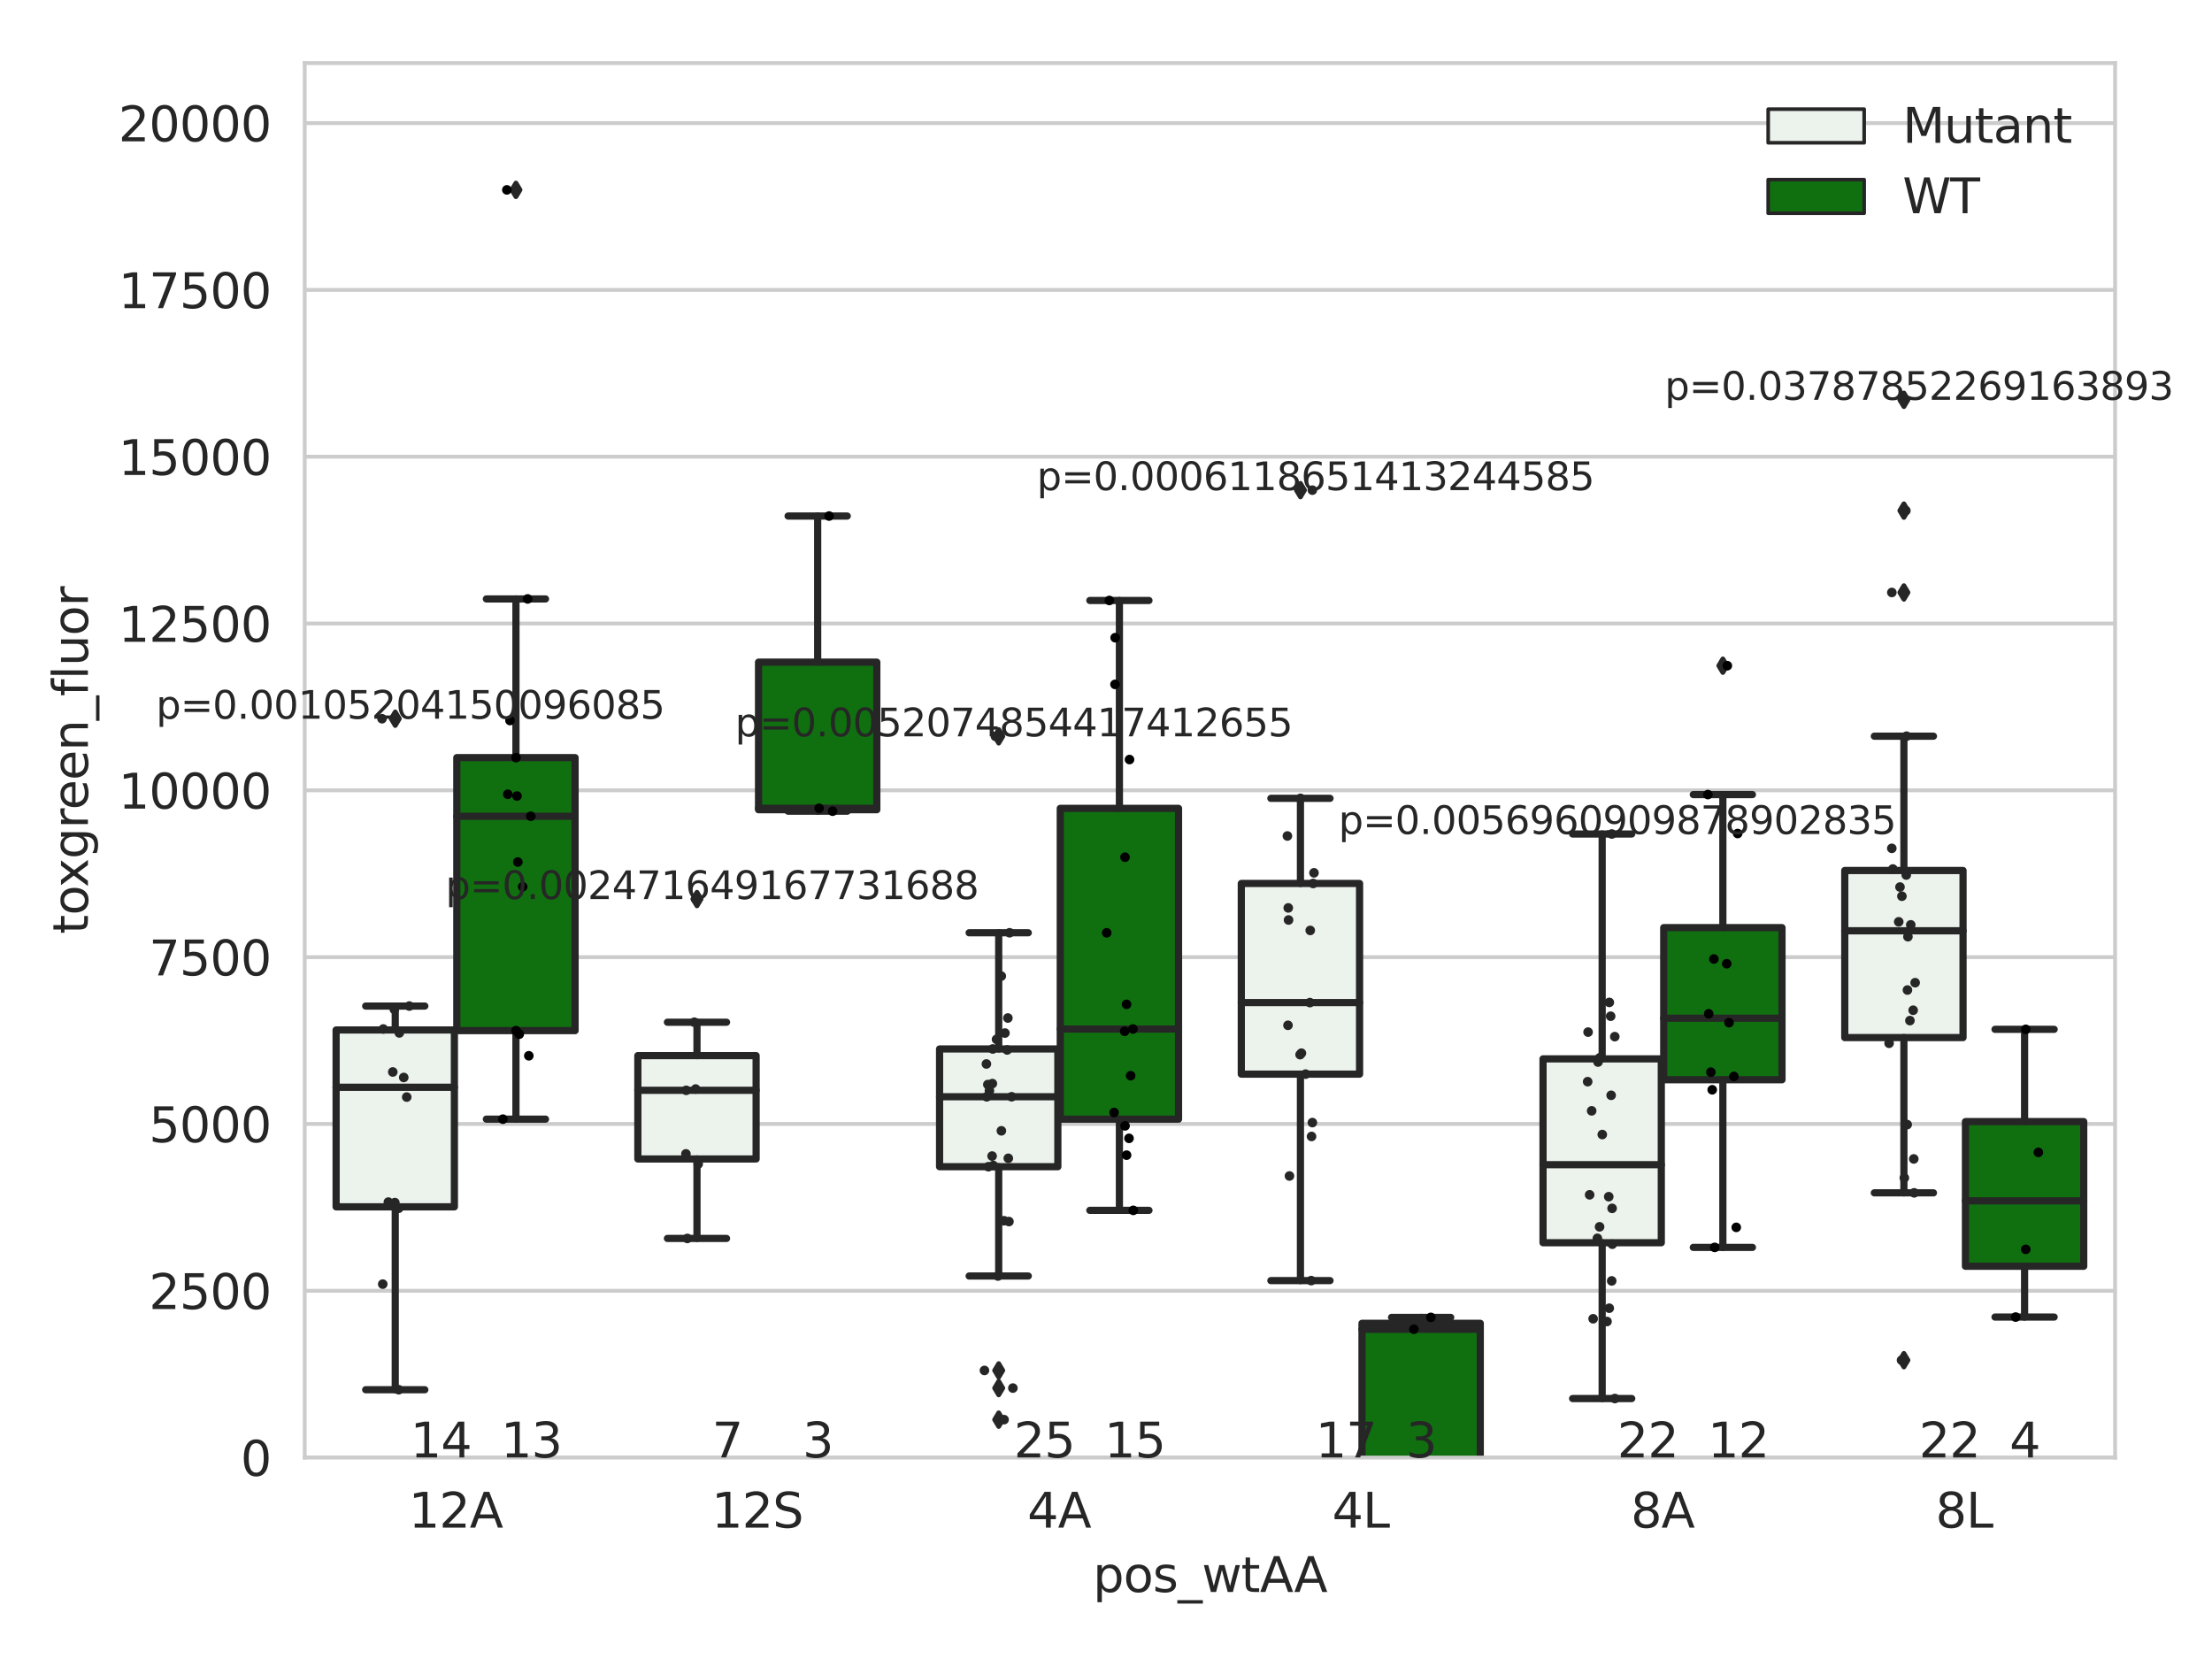 <?xml version="1.0" encoding="utf-8" standalone="no"?>
<!DOCTYPE svg PUBLIC "-//W3C//DTD SVG 1.1//EN"
  "http://www.w3.org/Graphics/SVG/1.1/DTD/svg11.dtd">
<svg xmlns:xlink="http://www.w3.org/1999/xlink" width="460.8pt" height="345.6pt" viewBox="0 0 460.8 345.6" xmlns="http://www.w3.org/2000/svg" version="1.1">
 <defs>
  <style type="text/css">*{stroke-linejoin: round; stroke-linecap: butt}</style>
 </defs>
 <g id="figure_1">
  <g id="patch_1">
   <path d="M 0 345.6 
L 460.8 345.6 
L 460.8 0 
L 0 0 
z
" style="fill: #ffffff"/>
  </g>
  <g id="axes_1">
   <g id="patch_2">
    <path d="M 63.481 303.64 
L 440.615 303.64 
L 440.615 13.144 
L 63.481 13.144 
z
" style="fill: #ffffff"/>
   </g>
   <g id="matplotlib.axis_1">
    <g id="xtick_1">
     <g id="text_1">
      <!-- 12A -->
      <g style="fill: #262626" transform="translate(85.126 318.238)scale(0.1 -0.1)">
       <defs>
        <path id="DejaVuSans-31" d="M 794 531 
L 1825 531 
L 1825 4091 
L 703 3866 
L 703 4441 
L 1819 4666 
L 2450 4666 
L 2450 531 
L 3481 531 
L 3481 0 
L 794 0 
L 794 531 
z
" transform="scale(0.016)"/>
        <path id="DejaVuSans-32" d="M 1228 531 
L 3431 531 
L 3431 0 
L 469 0 
L 469 531 
Q 828 903 1448 1529 
Q 2069 2156 2228 2338 
Q 2531 2678 2651 2914 
Q 2772 3150 2772 3378 
Q 2772 3750 2511 3984 
Q 2250 4219 1831 4219 
Q 1534 4219 1204 4116 
Q 875 4013 500 3803 
L 500 4441 
Q 881 4594 1212 4672 
Q 1544 4750 1819 4750 
Q 2544 4750 2975 4387 
Q 3406 4025 3406 3419 
Q 3406 3131 3298 2873 
Q 3191 2616 2906 2266 
Q 2828 2175 2409 1742 
Q 1991 1309 1228 531 
z
" transform="scale(0.016)"/>
        <path id="DejaVuSans-41" d="M 2188 4044 
L 1331 1722 
L 3047 1722 
L 2188 4044 
z
M 1831 4666 
L 2547 4666 
L 4325 0 
L 3669 0 
L 3244 1197 
L 1141 1197 
L 716 0 
L 50 0 
L 1831 4666 
z
" transform="scale(0.016)"/>
       </defs>
       <use xlink:href="#DejaVuSans-31"/>
       <use xlink:href="#DejaVuSans-32" x="63.623"/>
       <use xlink:href="#DejaVuSans-41" x="127.246"/>
      </g>
     </g>
    </g>
    <g id="xtick_2">
     <g id="text_2">
      <!-- 12S -->
      <g style="fill: #262626" transform="translate(148.228 318.238)scale(0.1 -0.1)">
       <defs>
        <path id="DejaVuSans-53" d="M 3425 4513 
L 3425 3897 
Q 3066 4069 2747 4153 
Q 2428 4238 2131 4238 
Q 1616 4238 1336 4038 
Q 1056 3838 1056 3469 
Q 1056 3159 1242 3001 
Q 1428 2844 1947 2747 
L 2328 2669 
Q 3034 2534 3370 2195 
Q 3706 1856 3706 1288 
Q 3706 609 3251 259 
Q 2797 -91 1919 -91 
Q 1588 -91 1214 -16 
Q 841 59 441 206 
L 441 856 
Q 825 641 1194 531 
Q 1563 422 1919 422 
Q 2459 422 2753 634 
Q 3047 847 3047 1241 
Q 3047 1584 2836 1778 
Q 2625 1972 2144 2069 
L 1759 2144 
Q 1053 2284 737 2584 
Q 422 2884 422 3419 
Q 422 4038 858 4394 
Q 1294 4750 2059 4750 
Q 2388 4750 2728 4690 
Q 3069 4631 3425 4513 
z
" transform="scale(0.016)"/>
       </defs>
       <use xlink:href="#DejaVuSans-31"/>
       <use xlink:href="#DejaVuSans-32" x="63.623"/>
       <use xlink:href="#DejaVuSans-53" x="127.246"/>
      </g>
     </g>
    </g>
    <g id="xtick_3">
     <g id="text_3">
      <!-- 4A -->
      <g style="fill: #262626" transform="translate(214.019 318.238)scale(0.1 -0.1)">
       <defs>
        <path id="DejaVuSans-34" d="M 2419 4116 
L 825 1625 
L 2419 1625 
L 2419 4116 
z
M 2253 4666 
L 3047 4666 
L 3047 1625 
L 3713 1625 
L 3713 1100 
L 3047 1100 
L 3047 0 
L 2419 0 
L 2419 1100 
L 313 1100 
L 313 1709 
L 2253 4666 
z
" transform="scale(0.016)"/>
       </defs>
       <use xlink:href="#DejaVuSans-34"/>
       <use xlink:href="#DejaVuSans-41" x="63.623"/>
      </g>
     </g>
    </g>
    <g id="xtick_4">
     <g id="text_4">
      <!-- 4L -->
      <g style="fill: #262626" transform="translate(277.509 318.238)scale(0.1 -0.1)">
       <defs>
        <path id="DejaVuSans-4c" d="M 628 4666 
L 1259 4666 
L 1259 531 
L 3531 531 
L 3531 0 
L 628 0 
L 628 4666 
z
" transform="scale(0.016)"/>
       </defs>
       <use xlink:href="#DejaVuSans-34"/>
       <use xlink:href="#DejaVuSans-4c" x="63.623"/>
      </g>
     </g>
    </g>
    <g id="xtick_5">
     <g id="text_5">
      <!-- 8A -->
      <g style="fill: #262626" transform="translate(339.73 318.238)scale(0.1 -0.1)">
       <defs>
        <path id="DejaVuSans-38" d="M 2034 2216 
Q 1584 2216 1326 1975 
Q 1069 1734 1069 1313 
Q 1069 891 1326 650 
Q 1584 409 2034 409 
Q 2484 409 2743 651 
Q 3003 894 3003 1313 
Q 3003 1734 2745 1975 
Q 2488 2216 2034 2216 
z
M 1403 2484 
Q 997 2584 770 2862 
Q 544 3141 544 3541 
Q 544 4100 942 4425 
Q 1341 4750 2034 4750 
Q 2731 4750 3128 4425 
Q 3525 4100 3525 3541 
Q 3525 3141 3298 2862 
Q 3072 2584 2669 2484 
Q 3125 2378 3379 2068 
Q 3634 1759 3634 1313 
Q 3634 634 3220 271 
Q 2806 -91 2034 -91 
Q 1263 -91 848 271 
Q 434 634 434 1313 
Q 434 1759 690 2068 
Q 947 2378 1403 2484 
z
M 1172 3481 
Q 1172 3119 1398 2916 
Q 1625 2713 2034 2713 
Q 2441 2713 2670 2916 
Q 2900 3119 2900 3481 
Q 2900 3844 2670 4047 
Q 2441 4250 2034 4250 
Q 1625 4250 1398 4047 
Q 1172 3844 1172 3481 
z
" transform="scale(0.016)"/>
       </defs>
       <use xlink:href="#DejaVuSans-38"/>
       <use xlink:href="#DejaVuSans-41" x="63.623"/>
      </g>
     </g>
    </g>
    <g id="xtick_6">
     <g id="text_6">
      <!-- 8L -->
      <g style="fill: #262626" transform="translate(403.22 318.238)scale(0.1 -0.1)">
       <use xlink:href="#DejaVuSans-38"/>
       <use xlink:href="#DejaVuSans-4c" x="63.623"/>
      </g>
     </g>
    </g>
    <g id="text_7">
     <!-- pos_wtAA -->
     <g style="fill: #262626" transform="translate(227.683 331.638)scale(0.1 -0.1)">
      <defs>
       <path id="DejaVuSans-70" d="M 1159 525 
L 1159 -1331 
L 581 -1331 
L 581 3500 
L 1159 3500 
L 1159 2969 
Q 1341 3281 1617 3432 
Q 1894 3584 2278 3584 
Q 2916 3584 3314 3078 
Q 3713 2572 3713 1747 
Q 3713 922 3314 415 
Q 2916 -91 2278 -91 
Q 1894 -91 1617 61 
Q 1341 213 1159 525 
z
M 3116 1747 
Q 3116 2381 2855 2742 
Q 2594 3103 2138 3103 
Q 1681 3103 1420 2742 
Q 1159 2381 1159 1747 
Q 1159 1113 1420 752 
Q 1681 391 2138 391 
Q 2594 391 2855 752 
Q 3116 1113 3116 1747 
z
" transform="scale(0.016)"/>
       <path id="DejaVuSans-6f" d="M 1959 3097 
Q 1497 3097 1228 2736 
Q 959 2375 959 1747 
Q 959 1119 1226 758 
Q 1494 397 1959 397 
Q 2419 397 2687 759 
Q 2956 1122 2956 1747 
Q 2956 2369 2687 2733 
Q 2419 3097 1959 3097 
z
M 1959 3584 
Q 2709 3584 3137 3096 
Q 3566 2609 3566 1747 
Q 3566 888 3137 398 
Q 2709 -91 1959 -91 
Q 1206 -91 779 398 
Q 353 888 353 1747 
Q 353 2609 779 3096 
Q 1206 3584 1959 3584 
z
" transform="scale(0.016)"/>
       <path id="DejaVuSans-73" d="M 2834 3397 
L 2834 2853 
Q 2591 2978 2328 3040 
Q 2066 3103 1784 3103 
Q 1356 3103 1142 2972 
Q 928 2841 928 2578 
Q 928 2378 1081 2264 
Q 1234 2150 1697 2047 
L 1894 2003 
Q 2506 1872 2764 1633 
Q 3022 1394 3022 966 
Q 3022 478 2636 193 
Q 2250 -91 1575 -91 
Q 1294 -91 989 -36 
Q 684 19 347 128 
L 347 722 
Q 666 556 975 473 
Q 1284 391 1588 391 
Q 1994 391 2212 530 
Q 2431 669 2431 922 
Q 2431 1156 2273 1281 
Q 2116 1406 1581 1522 
L 1381 1569 
Q 847 1681 609 1914 
Q 372 2147 372 2553 
Q 372 3047 722 3315 
Q 1072 3584 1716 3584 
Q 2034 3584 2315 3537 
Q 2597 3491 2834 3397 
z
" transform="scale(0.016)"/>
       <path id="DejaVuSans-5f" d="M 3263 -1063 
L 3263 -1509 
L -63 -1509 
L -63 -1063 
L 3263 -1063 
z
" transform="scale(0.016)"/>
       <path id="DejaVuSans-77" d="M 269 3500 
L 844 3500 
L 1563 769 
L 2278 3500 
L 2956 3500 
L 3675 769 
L 4391 3500 
L 4966 3500 
L 4050 0 
L 3372 0 
L 2619 2869 
L 1863 0 
L 1184 0 
L 269 3500 
z
" transform="scale(0.016)"/>
       <path id="DejaVuSans-74" d="M 1172 4494 
L 1172 3500 
L 2356 3500 
L 2356 3053 
L 1172 3053 
L 1172 1153 
Q 1172 725 1289 603 
Q 1406 481 1766 481 
L 2356 481 
L 2356 0 
L 1766 0 
Q 1100 0 847 248 
Q 594 497 594 1153 
L 594 3053 
L 172 3053 
L 172 3500 
L 594 3500 
L 594 4494 
L 1172 4494 
z
" transform="scale(0.016)"/>
      </defs>
      <use xlink:href="#DejaVuSans-70"/>
      <use xlink:href="#DejaVuSans-6f" x="63.477"/>
      <use xlink:href="#DejaVuSans-73" x="124.658"/>
      <use xlink:href="#DejaVuSans-5f" x="176.758"/>
      <use xlink:href="#DejaVuSans-77" x="226.758"/>
      <use xlink:href="#DejaVuSans-74" x="308.545"/>
      <use xlink:href="#DejaVuSans-41" x="347.754"/>
      <use xlink:href="#DejaVuSans-41" x="418.912"/>
     </g>
    </g>
   </g>
   <g id="matplotlib.axis_2">
    <g id="ytick_1">
     <g id="line2d_1">
      <path d="M 63.481 303.64 
L 440.615 303.64 
" clip-path="url(#pb5e1b9530e)" style="fill: none; stroke: #cccccc; stroke-width: 0.8; stroke-linecap: round"/>
     </g>
     <g id="text_8">
      <!-- 0 -->
      <g style="fill: #262626" transform="translate(50.119 307.439)scale(0.1 -0.1)">
       <defs>
        <path id="DejaVuSans-30" d="M 2034 4250 
Q 1547 4250 1301 3770 
Q 1056 3291 1056 2328 
Q 1056 1369 1301 889 
Q 1547 409 2034 409 
Q 2525 409 2770 889 
Q 3016 1369 3016 2328 
Q 3016 3291 2770 3770 
Q 2525 4250 2034 4250 
z
M 2034 4750 
Q 2819 4750 3233 4129 
Q 3647 3509 3647 2328 
Q 3647 1150 3233 529 
Q 2819 -91 2034 -91 
Q 1250 -91 836 529 
Q 422 1150 422 2328 
Q 422 3509 836 4129 
Q 1250 4750 2034 4750 
z
" transform="scale(0.016)"/>
       </defs>
       <use xlink:href="#DejaVuSans-30"/>
      </g>
     </g>
    </g>
    <g id="ytick_2">
     <g id="line2d_2">
      <path d="M 63.481 268.891 
L 440.615 268.891 
" clip-path="url(#pb5e1b9530e)" style="fill: none; stroke: #cccccc; stroke-width: 0.8; stroke-linecap: round"/>
     </g>
     <g id="text_9">
      <!-- 2500 -->
      <g style="fill: #262626" transform="translate(31.031 272.69)scale(0.1 -0.1)">
       <defs>
        <path id="DejaVuSans-35" d="M 691 4666 
L 3169 4666 
L 3169 4134 
L 1269 4134 
L 1269 2991 
Q 1406 3038 1543 3061 
Q 1681 3084 1819 3084 
Q 2600 3084 3056 2656 
Q 3513 2228 3513 1497 
Q 3513 744 3044 326 
Q 2575 -91 1722 -91 
Q 1428 -91 1123 -41 
Q 819 9 494 109 
L 494 744 
Q 775 591 1075 516 
Q 1375 441 1709 441 
Q 2250 441 2565 725 
Q 2881 1009 2881 1497 
Q 2881 1984 2565 2268 
Q 2250 2553 1709 2553 
Q 1456 2553 1204 2497 
Q 953 2441 691 2322 
L 691 4666 
z
" transform="scale(0.016)"/>
       </defs>
       <use xlink:href="#DejaVuSans-32"/>
       <use xlink:href="#DejaVuSans-35" x="63.623"/>
       <use xlink:href="#DejaVuSans-30" x="127.246"/>
       <use xlink:href="#DejaVuSans-30" x="190.869"/>
      </g>
     </g>
    </g>
    <g id="ytick_3">
     <g id="line2d_3">
      <path d="M 63.481 234.141 
L 440.615 234.141 
" clip-path="url(#pb5e1b9530e)" style="fill: none; stroke: #cccccc; stroke-width: 0.8; stroke-linecap: round"/>
     </g>
     <g id="text_10">
      <!-- 5000 -->
      <g style="fill: #262626" transform="translate(31.031 237.941)scale(0.1 -0.1)">
       <use xlink:href="#DejaVuSans-35"/>
       <use xlink:href="#DejaVuSans-30" x="63.623"/>
       <use xlink:href="#DejaVuSans-30" x="127.246"/>
       <use xlink:href="#DejaVuSans-30" x="190.869"/>
      </g>
     </g>
    </g>
    <g id="ytick_4">
     <g id="line2d_4">
      <path d="M 63.481 199.392 
L 440.615 199.392 
" clip-path="url(#pb5e1b9530e)" style="fill: none; stroke: #cccccc; stroke-width: 0.8; stroke-linecap: round"/>
     </g>
     <g id="text_11">
      <!-- 7500 -->
      <g style="fill: #262626" transform="translate(31.031 203.191)scale(0.1 -0.1)">
       <defs>
        <path id="DejaVuSans-37" d="M 525 4666 
L 3525 4666 
L 3525 4397 
L 1831 0 
L 1172 0 
L 2766 4134 
L 525 4134 
L 525 4666 
z
" transform="scale(0.016)"/>
       </defs>
       <use xlink:href="#DejaVuSans-37"/>
       <use xlink:href="#DejaVuSans-35" x="63.623"/>
       <use xlink:href="#DejaVuSans-30" x="127.246"/>
       <use xlink:href="#DejaVuSans-30" x="190.869"/>
      </g>
     </g>
    </g>
    <g id="ytick_5">
     <g id="line2d_5">
      <path d="M 63.481 164.643 
L 440.615 164.643 
" clip-path="url(#pb5e1b9530e)" style="fill: none; stroke: #cccccc; stroke-width: 0.8; stroke-linecap: round"/>
     </g>
     <g id="text_12">
      <!-- 10000 -->
      <g style="fill: #262626" transform="translate(24.669 168.442)scale(0.1 -0.1)">
       <use xlink:href="#DejaVuSans-31"/>
       <use xlink:href="#DejaVuSans-30" x="63.623"/>
       <use xlink:href="#DejaVuSans-30" x="127.246"/>
       <use xlink:href="#DejaVuSans-30" x="190.869"/>
       <use xlink:href="#DejaVuSans-30" x="254.492"/>
      </g>
     </g>
    </g>
    <g id="ytick_6">
     <g id="line2d_6">
      <path d="M 63.481 129.894 
L 440.615 129.894 
" clip-path="url(#pb5e1b9530e)" style="fill: none; stroke: #cccccc; stroke-width: 0.8; stroke-linecap: round"/>
     </g>
     <g id="text_13">
      <!-- 12500 -->
      <g style="fill: #262626" transform="translate(24.669 133.693)scale(0.1 -0.1)">
       <use xlink:href="#DejaVuSans-31"/>
       <use xlink:href="#DejaVuSans-32" x="63.623"/>
       <use xlink:href="#DejaVuSans-35" x="127.246"/>
       <use xlink:href="#DejaVuSans-30" x="190.869"/>
       <use xlink:href="#DejaVuSans-30" x="254.492"/>
      </g>
     </g>
    </g>
    <g id="ytick_7">
     <g id="line2d_7">
      <path d="M 63.481 95.144 
L 440.615 95.144 
" clip-path="url(#pb5e1b9530e)" style="fill: none; stroke: #cccccc; stroke-width: 0.8; stroke-linecap: round"/>
     </g>
     <g id="text_14">
      <!-- 15000 -->
      <g style="fill: #262626" transform="translate(24.669 98.944)scale(0.1 -0.1)">
       <use xlink:href="#DejaVuSans-31"/>
       <use xlink:href="#DejaVuSans-35" x="63.623"/>
       <use xlink:href="#DejaVuSans-30" x="127.246"/>
       <use xlink:href="#DejaVuSans-30" x="190.869"/>
       <use xlink:href="#DejaVuSans-30" x="254.492"/>
      </g>
     </g>
    </g>
    <g id="ytick_8">
     <g id="line2d_8">
      <path d="M 63.481 60.395 
L 440.615 60.395 
" clip-path="url(#pb5e1b9530e)" style="fill: none; stroke: #cccccc; stroke-width: 0.8; stroke-linecap: round"/>
     </g>
     <g id="text_15">
      <!-- 17500 -->
      <g style="fill: #262626" transform="translate(24.669 64.194)scale(0.1 -0.1)">
       <use xlink:href="#DejaVuSans-31"/>
       <use xlink:href="#DejaVuSans-37" x="63.623"/>
       <use xlink:href="#DejaVuSans-35" x="127.246"/>
       <use xlink:href="#DejaVuSans-30" x="190.869"/>
       <use xlink:href="#DejaVuSans-30" x="254.492"/>
      </g>
     </g>
    </g>
    <g id="ytick_9">
     <g id="line2d_9">
      <path d="M 63.481 25.646 
L 440.615 25.646 
" clip-path="url(#pb5e1b9530e)" style="fill: none; stroke: #cccccc; stroke-width: 0.8; stroke-linecap: round"/>
     </g>
     <g id="text_16">
      <!-- 20000 -->
      <g style="fill: #262626" transform="translate(24.669 29.445)scale(0.1 -0.1)">
       <use xlink:href="#DejaVuSans-32"/>
       <use xlink:href="#DejaVuSans-30" x="63.623"/>
       <use xlink:href="#DejaVuSans-30" x="127.246"/>
       <use xlink:href="#DejaVuSans-30" x="190.869"/>
       <use xlink:href="#DejaVuSans-30" x="254.492"/>
      </g>
     </g>
    </g>
    <g id="text_17">
     <!-- toxgreen_fluor -->
     <g style="fill: #262626" transform="translate(18.311 194.587)rotate(-90)scale(0.1 -0.1)">
      <defs>
       <path id="DejaVuSans-78" d="M 3513 3500 
L 2247 1797 
L 3578 0 
L 2900 0 
L 1881 1375 
L 863 0 
L 184 0 
L 1544 1831 
L 300 3500 
L 978 3500 
L 1906 2253 
L 2834 3500 
L 3513 3500 
z
" transform="scale(0.016)"/>
       <path id="DejaVuSans-67" d="M 2906 1791 
Q 2906 2416 2648 2759 
Q 2391 3103 1925 3103 
Q 1463 3103 1205 2759 
Q 947 2416 947 1791 
Q 947 1169 1205 825 
Q 1463 481 1925 481 
Q 2391 481 2648 825 
Q 2906 1169 2906 1791 
z
M 3481 434 
Q 3481 -459 3084 -895 
Q 2688 -1331 1869 -1331 
Q 1566 -1331 1297 -1286 
Q 1028 -1241 775 -1147 
L 775 -588 
Q 1028 -725 1275 -790 
Q 1522 -856 1778 -856 
Q 2344 -856 2625 -561 
Q 2906 -266 2906 331 
L 2906 616 
Q 2728 306 2450 153 
Q 2172 0 1784 0 
Q 1141 0 747 490 
Q 353 981 353 1791 
Q 353 2603 747 3093 
Q 1141 3584 1784 3584 
Q 2172 3584 2450 3431 
Q 2728 3278 2906 2969 
L 2906 3500 
L 3481 3500 
L 3481 434 
z
" transform="scale(0.016)"/>
       <path id="DejaVuSans-72" d="M 2631 2963 
Q 2534 3019 2420 3045 
Q 2306 3072 2169 3072 
Q 1681 3072 1420 2755 
Q 1159 2438 1159 1844 
L 1159 0 
L 581 0 
L 581 3500 
L 1159 3500 
L 1159 2956 
Q 1341 3275 1631 3429 
Q 1922 3584 2338 3584 
Q 2397 3584 2469 3576 
Q 2541 3569 2628 3553 
L 2631 2963 
z
" transform="scale(0.016)"/>
       <path id="DejaVuSans-65" d="M 3597 1894 
L 3597 1613 
L 953 1613 
Q 991 1019 1311 708 
Q 1631 397 2203 397 
Q 2534 397 2845 478 
Q 3156 559 3463 722 
L 3463 178 
Q 3153 47 2828 -22 
Q 2503 -91 2169 -91 
Q 1331 -91 842 396 
Q 353 884 353 1716 
Q 353 2575 817 3079 
Q 1281 3584 2069 3584 
Q 2775 3584 3186 3129 
Q 3597 2675 3597 1894 
z
M 3022 2063 
Q 3016 2534 2758 2815 
Q 2500 3097 2075 3097 
Q 1594 3097 1305 2825 
Q 1016 2553 972 2059 
L 3022 2063 
z
" transform="scale(0.016)"/>
       <path id="DejaVuSans-6e" d="M 3513 2113 
L 3513 0 
L 2938 0 
L 2938 2094 
Q 2938 2591 2744 2837 
Q 2550 3084 2163 3084 
Q 1697 3084 1428 2787 
Q 1159 2491 1159 1978 
L 1159 0 
L 581 0 
L 581 3500 
L 1159 3500 
L 1159 2956 
Q 1366 3272 1645 3428 
Q 1925 3584 2291 3584 
Q 2894 3584 3203 3211 
Q 3513 2838 3513 2113 
z
" transform="scale(0.016)"/>
       <path id="DejaVuSans-66" d="M 2375 4863 
L 2375 4384 
L 1825 4384 
Q 1516 4384 1395 4259 
Q 1275 4134 1275 3809 
L 1275 3500 
L 2222 3500 
L 2222 3053 
L 1275 3053 
L 1275 0 
L 697 0 
L 697 3053 
L 147 3053 
L 147 3500 
L 697 3500 
L 697 3744 
Q 697 4328 969 4595 
Q 1241 4863 1831 4863 
L 2375 4863 
z
" transform="scale(0.016)"/>
       <path id="DejaVuSans-6c" d="M 603 4863 
L 1178 4863 
L 1178 0 
L 603 0 
L 603 4863 
z
" transform="scale(0.016)"/>
       <path id="DejaVuSans-75" d="M 544 1381 
L 544 3500 
L 1119 3500 
L 1119 1403 
Q 1119 906 1312 657 
Q 1506 409 1894 409 
Q 2359 409 2629 706 
Q 2900 1003 2900 1516 
L 2900 3500 
L 3475 3500 
L 3475 0 
L 2900 0 
L 2900 538 
Q 2691 219 2414 64 
Q 2138 -91 1772 -91 
Q 1169 -91 856 284 
Q 544 659 544 1381 
z
M 1991 3584 
L 1991 3584 
z
" transform="scale(0.016)"/>
      </defs>
      <use xlink:href="#DejaVuSans-74"/>
      <use xlink:href="#DejaVuSans-6f" x="39.209"/>
      <use xlink:href="#DejaVuSans-78" x="97.266"/>
      <use xlink:href="#DejaVuSans-67" x="156.445"/>
      <use xlink:href="#DejaVuSans-72" x="219.922"/>
      <use xlink:href="#DejaVuSans-65" x="258.785"/>
      <use xlink:href="#DejaVuSans-65" x="320.309"/>
      <use xlink:href="#DejaVuSans-6e" x="381.832"/>
      <use xlink:href="#DejaVuSans-5f" x="445.211"/>
      <use xlink:href="#DejaVuSans-66" x="495.211"/>
      <use xlink:href="#DejaVuSans-6c" x="530.416"/>
      <use xlink:href="#DejaVuSans-75" x="558.199"/>
      <use xlink:href="#DejaVuSans-6f" x="621.578"/>
      <use xlink:href="#DejaVuSans-72" x="682.76"/>
     </g>
    </g>
   </g>
   <g id="patch_3">
    <path d="M 70.018 251.406 
L 94.658 251.406 
L 94.658 214.564 
L 70.018 214.564 
L 70.018 251.406 
z
" clip-path="url(#pb5e1b9530e)" style="fill: #ecf2ec; stroke: #262626; stroke-width: 1.5; stroke-linejoin: miter"/>
   </g>
   <g id="patch_4">
    <path d="M 95.161 214.701 
L 119.8 214.701 
L 119.8 157.83 
L 95.161 157.83 
L 95.161 214.701 
z
" clip-path="url(#pb5e1b9530e)" style="fill: #107010; stroke: #262626; stroke-width: 1.5; stroke-linejoin: miter"/>
   </g>
   <g id="patch_5">
    <path d="M 132.874 241.431 
L 157.513 241.431 
L 157.513 219.906 
L 132.874 219.906 
L 132.874 241.431 
z
" clip-path="url(#pb5e1b9530e)" style="fill: #ecf2ec; stroke: #262626; stroke-width: 1.5; stroke-linejoin: miter"/>
   </g>
   <g id="patch_6">
    <path d="M 158.016 168.681 
L 182.656 168.681 
L 182.656 137.939 
L 158.016 137.939 
L 158.016 168.681 
z
" clip-path="url(#pb5e1b9530e)" style="fill: #107010; stroke: #262626; stroke-width: 1.5; stroke-linejoin: miter"/>
   </g>
   <g id="patch_7">
    <path d="M 195.73 243.046 
L 220.369 243.046 
L 220.369 218.52 
L 195.73 218.52 
L 195.73 243.046 
z
" clip-path="url(#pb5e1b9530e)" style="fill: #ecf2ec; stroke: #262626; stroke-width: 1.5; stroke-linejoin: miter"/>
   </g>
   <g id="patch_8">
    <path d="M 220.872 233.144 
L 245.511 233.144 
L 245.511 168.397 
L 220.872 168.397 
L 220.872 233.144 
z
" clip-path="url(#pb5e1b9530e)" style="fill: #107010; stroke: #262626; stroke-width: 1.5; stroke-linejoin: miter"/>
   </g>
   <g id="patch_9">
    <path d="M 258.585 223.764 
L 283.225 223.764 
L 283.225 184.043 
L 258.585 184.043 
L 258.585 223.764 
z
" clip-path="url(#pb5e1b9530e)" style="fill: #ecf2ec; stroke: #262626; stroke-width: 1.5; stroke-linejoin: miter"/>
   </g>
   <g id="patch_10">
    <path d="M 283.728 319.826 
L 308.367 319.826 
L 308.367 275.671 
L 283.728 275.671 
L 283.728 319.826 
z
" clip-path="url(#pb5e1b9530e)" style="fill: #107010; stroke: #262626; stroke-width: 1.5; stroke-linejoin: miter"/>
   </g>
   <g id="patch_11">
    <path d="M 321.441 258.884 
L 346.08 258.884 
L 346.08 220.578 
L 321.441 220.578 
L 321.441 258.884 
z
" clip-path="url(#pb5e1b9530e)" style="fill: #ecf2ec; stroke: #262626; stroke-width: 1.5; stroke-linejoin: miter"/>
   </g>
   <g id="patch_12">
    <path d="M 346.583 224.935 
L 371.223 224.935 
L 371.223 193.242 
L 346.583 193.242 
L 346.583 224.935 
z
" clip-path="url(#pb5e1b9530e)" style="fill: #107010; stroke: #262626; stroke-width: 1.5; stroke-linejoin: miter"/>
   </g>
   <g id="patch_13">
    <path d="M 384.297 216.148 
L 408.936 216.148 
L 408.936 181.34 
L 384.297 181.34 
L 384.297 216.148 
z
" clip-path="url(#pb5e1b9530e)" style="fill: #ecf2ec; stroke: #262626; stroke-width: 1.5; stroke-linejoin: miter"/>
   </g>
   <g id="patch_14">
    <path d="M 409.439 263.788 
L 434.078 263.788 
L 434.078 233.651 
L 409.439 233.651 
L 409.439 263.788 
z
" clip-path="url(#pb5e1b9530e)" style="fill: #107010; stroke: #262626; stroke-width: 1.5; stroke-linejoin: miter"/>
   </g>
   <g id="patch_15">
    <path d="M 94.909 303.64 
L 94.909 303.64 
L 94.909 303.64 
L 94.909 303.64 
z
" clip-path="url(#pb5e1b9530e)" style="fill: #ecf2ec; stroke: #262626; stroke-width: 0.75; stroke-linejoin: miter"/>
   </g>
   <g id="patch_16">
    <path d="M 94.909 303.64 
L 94.909 303.64 
L 94.909 303.64 
L 94.909 303.64 
z
" clip-path="url(#pb5e1b9530e)" style="fill: #107010; stroke: #262626; stroke-width: 0.75; stroke-linejoin: miter"/>
   </g>
   <g id="PathCollection_1"/>
   <g id="PathCollection_2"/>
   <g id="line2d_10">
    <path d="M 82.338 251.406 
L 82.338 289.506 
" clip-path="url(#pb5e1b9530e)" style="fill: none; stroke: #262626; stroke-width: 1.5; stroke-linecap: round"/>
   </g>
   <g id="line2d_11">
    <path d="M 82.338 214.564 
L 82.338 209.579 
" clip-path="url(#pb5e1b9530e)" style="fill: none; stroke: #262626; stroke-width: 1.5; stroke-linecap: round"/>
   </g>
   <g id="line2d_12">
    <path d="M 76.178 289.506 
L 88.498 289.506 
" clip-path="url(#pb5e1b9530e)" style="fill: none; stroke: #262626; stroke-width: 1.5; stroke-linecap: round"/>
   </g>
   <g id="line2d_13">
    <path d="M 76.178 209.579 
L 88.498 209.579 
" clip-path="url(#pb5e1b9530e)" style="fill: none; stroke: #262626; stroke-width: 1.5; stroke-linecap: round"/>
   </g>
   <g id="line2d_14">
    <defs>
     <path id="mf3e5b77f1d" d="M -0 1.414 
L 0.849 0 
L 0 -1.414 
L -0.849 -0 
z
" style="stroke: #262626; stroke-linejoin: miter"/>
    </defs>
    <g clip-path="url(#pb5e1b9530e)">
     <use xlink:href="#mf3e5b77f1d" x="82.338" y="321.882" style="fill: #262626; stroke: #262626; stroke-linejoin: miter"/>
     <use xlink:href="#mf3e5b77f1d" x="82.338" y="149.721" style="fill: #262626; stroke: #262626; stroke-linejoin: miter"/>
    </g>
   </g>
   <g id="line2d_15">
    <path d="M 107.48 214.701 
L 107.48 233.14 
" clip-path="url(#pb5e1b9530e)" style="fill: none; stroke: #262626; stroke-width: 1.5; stroke-linecap: round"/>
   </g>
   <g id="line2d_16">
    <path d="M 107.48 157.83 
L 107.48 124.768 
" clip-path="url(#pb5e1b9530e)" style="fill: none; stroke: #262626; stroke-width: 1.5; stroke-linecap: round"/>
   </g>
   <g id="line2d_17">
    <path d="M 101.32 233.14 
L 113.64 233.14 
" clip-path="url(#pb5e1b9530e)" style="fill: none; stroke: #262626; stroke-width: 1.5; stroke-linecap: round"/>
   </g>
   <g id="line2d_18">
    <path d="M 101.32 124.768 
L 113.64 124.768 
" clip-path="url(#pb5e1b9530e)" style="fill: none; stroke: #262626; stroke-width: 1.5; stroke-linecap: round"/>
   </g>
   <g id="line2d_19">
    <g clip-path="url(#pb5e1b9530e)">
     <use xlink:href="#mf3e5b77f1d" x="107.48" y="39.553" style="fill: #262626; stroke: #262626; stroke-linejoin: miter"/>
    </g>
   </g>
   <g id="line2d_20">
    <path d="M 145.194 241.431 
L 145.194 257.99 
" clip-path="url(#pb5e1b9530e)" style="fill: none; stroke: #262626; stroke-width: 1.5; stroke-linecap: round"/>
   </g>
   <g id="line2d_21">
    <path d="M 145.194 219.906 
L 145.194 212.948 
" clip-path="url(#pb5e1b9530e)" style="fill: none; stroke: #262626; stroke-width: 1.5; stroke-linecap: round"/>
   </g>
   <g id="line2d_22">
    <path d="M 139.034 257.99 
L 151.353 257.99 
" clip-path="url(#pb5e1b9530e)" style="fill: none; stroke: #262626; stroke-width: 1.5; stroke-linecap: round"/>
   </g>
   <g id="line2d_23">
    <path d="M 139.034 212.948 
L 151.353 212.948 
" clip-path="url(#pb5e1b9530e)" style="fill: none; stroke: #262626; stroke-width: 1.5; stroke-linecap: round"/>
   </g>
   <g id="line2d_24">
    <g clip-path="url(#pb5e1b9530e)">
     <use xlink:href="#mf3e5b77f1d" x="145.194" y="187.292" style="fill: #262626; stroke: #262626; stroke-linejoin: miter"/>
    </g>
   </g>
   <g id="line2d_25">
    <path d="M 170.336 168.681 
L 170.336 168.986 
" clip-path="url(#pb5e1b9530e)" style="fill: none; stroke: #262626; stroke-width: 1.5; stroke-linecap: round"/>
   </g>
   <g id="line2d_26">
    <path d="M 170.336 137.939 
L 170.336 107.501 
" clip-path="url(#pb5e1b9530e)" style="fill: none; stroke: #262626; stroke-width: 1.5; stroke-linecap: round"/>
   </g>
   <g id="line2d_27">
    <path d="M 164.176 168.986 
L 176.496 168.986 
" clip-path="url(#pb5e1b9530e)" style="fill: none; stroke: #262626; stroke-width: 1.5; stroke-linecap: round"/>
   </g>
   <g id="line2d_28">
    <path d="M 164.176 107.501 
L 176.496 107.501 
" clip-path="url(#pb5e1b9530e)" style="fill: none; stroke: #262626; stroke-width: 1.5; stroke-linecap: round"/>
   </g>
   <g id="line2d_29"/>
   <g id="line2d_30">
    <path d="M 208.049 243.046 
L 208.049 265.817 
" clip-path="url(#pb5e1b9530e)" style="fill: none; stroke: #262626; stroke-width: 1.5; stroke-linecap: round"/>
   </g>
   <g id="line2d_31">
    <path d="M 208.049 218.52 
L 208.049 194.314 
" clip-path="url(#pb5e1b9530e)" style="fill: none; stroke: #262626; stroke-width: 1.5; stroke-linecap: round"/>
   </g>
   <g id="line2d_32">
    <path d="M 201.889 265.817 
L 214.209 265.817 
" clip-path="url(#pb5e1b9530e)" style="fill: none; stroke: #262626; stroke-width: 1.5; stroke-linecap: round"/>
   </g>
   <g id="line2d_33">
    <path d="M 201.889 194.314 
L 214.209 194.314 
" clip-path="url(#pb5e1b9530e)" style="fill: none; stroke: #262626; stroke-width: 1.5; stroke-linecap: round"/>
   </g>
   <g id="line2d_34">
    <g clip-path="url(#pb5e1b9530e)">
     <use xlink:href="#mf3e5b77f1d" x="208.049" y="285.487" style="fill: #262626; stroke: #262626; stroke-linejoin: miter"/>
     <use xlink:href="#mf3e5b77f1d" x="208.049" y="295.737" style="fill: #262626; stroke: #262626; stroke-linejoin: miter"/>
     <use xlink:href="#mf3e5b77f1d" x="208.049" y="289.162" style="fill: #262626; stroke: #262626; stroke-linejoin: miter"/>
     <use xlink:href="#mf3e5b77f1d" x="208.049" y="153.394" style="fill: #262626; stroke: #262626; stroke-linejoin: miter"/>
    </g>
   </g>
   <g id="line2d_35">
    <path d="M 233.192 233.144 
L 233.192 252.141 
" clip-path="url(#pb5e1b9530e)" style="fill: none; stroke: #262626; stroke-width: 1.5; stroke-linecap: round"/>
   </g>
   <g id="line2d_36">
    <path d="M 233.192 168.397 
L 233.192 125.09 
" clip-path="url(#pb5e1b9530e)" style="fill: none; stroke: #262626; stroke-width: 1.5; stroke-linecap: round"/>
   </g>
   <g id="line2d_37">
    <path d="M 227.032 252.141 
L 239.351 252.141 
" clip-path="url(#pb5e1b9530e)" style="fill: none; stroke: #262626; stroke-width: 1.5; stroke-linecap: round"/>
   </g>
   <g id="line2d_38">
    <path d="M 227.032 125.09 
L 239.351 125.09 
" clip-path="url(#pb5e1b9530e)" style="fill: none; stroke: #262626; stroke-width: 1.5; stroke-linecap: round"/>
   </g>
   <g id="line2d_39"/>
   <g id="line2d_40">
    <path d="M 270.905 223.764 
L 270.905 266.777 
" clip-path="url(#pb5e1b9530e)" style="fill: none; stroke: #262626; stroke-width: 1.5; stroke-linecap: round"/>
   </g>
   <g id="line2d_41">
    <path d="M 270.905 184.043 
L 270.905 166.31 
" clip-path="url(#pb5e1b9530e)" style="fill: none; stroke: #262626; stroke-width: 1.5; stroke-linecap: round"/>
   </g>
   <g id="line2d_42">
    <path d="M 264.745 266.777 
L 277.065 266.777 
" clip-path="url(#pb5e1b9530e)" style="fill: none; stroke: #262626; stroke-width: 1.5; stroke-linecap: round"/>
   </g>
   <g id="line2d_43">
    <path d="M 264.745 166.31 
L 277.065 166.31 
" clip-path="url(#pb5e1b9530e)" style="fill: none; stroke: #262626; stroke-width: 1.5; stroke-linecap: round"/>
   </g>
   <g id="line2d_44">
    <g clip-path="url(#pb5e1b9530e)">
     <use xlink:href="#mf3e5b77f1d" x="270.905" y="102.107" style="fill: #262626; stroke: #262626; stroke-linejoin: miter"/>
    </g>
   </g>
   <g id="line2d_45">
    <path d="M 296.047 319.826 
L 296.047 346.6 
" clip-path="url(#pb5e1b9530e)" style="fill: none; stroke: #262626; stroke-width: 1.5; stroke-linecap: round"/>
   </g>
   <g id="line2d_46">
    <path d="M 296.047 275.671 
L 296.047 274.435 
" clip-path="url(#pb5e1b9530e)" style="fill: none; stroke: #262626; stroke-width: 1.5; stroke-linecap: round"/>
   </g>
   <g id="line2d_47">
    <path clip-path="url(#pb5e1b9530e)" style="fill: none; stroke: #262626; stroke-width: 1.5; stroke-linecap: round"/>
   </g>
   <g id="line2d_48">
    <path d="M 289.887 274.435 
L 302.207 274.435 
" clip-path="url(#pb5e1b9530e)" style="fill: none; stroke: #262626; stroke-width: 1.5; stroke-linecap: round"/>
   </g>
   <g id="line2d_49"/>
   <g id="line2d_50">
    <path d="M 333.761 258.884 
L 333.761 291.342 
" clip-path="url(#pb5e1b9530e)" style="fill: none; stroke: #262626; stroke-width: 1.5; stroke-linecap: round"/>
   </g>
   <g id="line2d_51">
    <path d="M 333.761 220.578 
L 333.761 173.736 
" clip-path="url(#pb5e1b9530e)" style="fill: none; stroke: #262626; stroke-width: 1.5; stroke-linecap: round"/>
   </g>
   <g id="line2d_52">
    <path d="M 327.601 291.342 
L 339.921 291.342 
" clip-path="url(#pb5e1b9530e)" style="fill: none; stroke: #262626; stroke-width: 1.5; stroke-linecap: round"/>
   </g>
   <g id="line2d_53">
    <path d="M 327.601 173.736 
L 339.921 173.736 
" clip-path="url(#pb5e1b9530e)" style="fill: none; stroke: #262626; stroke-width: 1.5; stroke-linecap: round"/>
   </g>
   <g id="line2d_54"/>
   <g id="line2d_55">
    <path d="M 358.903 224.935 
L 358.903 259.856 
" clip-path="url(#pb5e1b9530e)" style="fill: none; stroke: #262626; stroke-width: 1.5; stroke-linecap: round"/>
   </g>
   <g id="line2d_56">
    <path d="M 358.903 193.242 
L 358.903 165.525 
" clip-path="url(#pb5e1b9530e)" style="fill: none; stroke: #262626; stroke-width: 1.5; stroke-linecap: round"/>
   </g>
   <g id="line2d_57">
    <path d="M 352.743 259.856 
L 365.063 259.856 
" clip-path="url(#pb5e1b9530e)" style="fill: none; stroke: #262626; stroke-width: 1.5; stroke-linecap: round"/>
   </g>
   <g id="line2d_58">
    <path d="M 352.743 165.525 
L 365.063 165.525 
" clip-path="url(#pb5e1b9530e)" style="fill: none; stroke: #262626; stroke-width: 1.5; stroke-linecap: round"/>
   </g>
   <g id="line2d_59">
    <g clip-path="url(#pb5e1b9530e)">
     <use xlink:href="#mf3e5b77f1d" x="358.903" y="138.677" style="fill: #262626; stroke: #262626; stroke-linejoin: miter"/>
    </g>
   </g>
   <g id="line2d_60">
    <path d="M 396.616 216.148 
L 396.616 248.491 
" clip-path="url(#pb5e1b9530e)" style="fill: none; stroke: #262626; stroke-width: 1.5; stroke-linecap: round"/>
   </g>
   <g id="line2d_61">
    <path d="M 396.616 181.34 
L 396.616 153.361 
" clip-path="url(#pb5e1b9530e)" style="fill: none; stroke: #262626; stroke-width: 1.5; stroke-linecap: round"/>
   </g>
   <g id="line2d_62">
    <path d="M 390.457 248.491 
L 402.776 248.491 
" clip-path="url(#pb5e1b9530e)" style="fill: none; stroke: #262626; stroke-width: 1.5; stroke-linecap: round"/>
   </g>
   <g id="line2d_63">
    <path d="M 390.457 153.361 
L 402.776 153.361 
" clip-path="url(#pb5e1b9530e)" style="fill: none; stroke: #262626; stroke-width: 1.5; stroke-linecap: round"/>
   </g>
   <g id="line2d_64">
    <g clip-path="url(#pb5e1b9530e)">
     <use xlink:href="#mf3e5b77f1d" x="396.616" y="283.352" style="fill: #262626; stroke: #262626; stroke-linejoin: miter"/>
     <use xlink:href="#mf3e5b77f1d" x="396.616" y="83.287" style="fill: #262626; stroke: #262626; stroke-linejoin: miter"/>
     <use xlink:href="#mf3e5b77f1d" x="396.616" y="123.424" style="fill: #262626; stroke: #262626; stroke-linejoin: miter"/>
     <use xlink:href="#mf3e5b77f1d" x="396.616" y="106.373" style="fill: #262626; stroke: #262626; stroke-linejoin: miter"/>
    </g>
   </g>
   <g id="line2d_65">
    <path d="M 421.759 263.788 
L 421.759 274.369 
" clip-path="url(#pb5e1b9530e)" style="fill: none; stroke: #262626; stroke-width: 1.5; stroke-linecap: round"/>
   </g>
   <g id="line2d_66">
    <path d="M 421.759 233.651 
L 421.759 214.429 
" clip-path="url(#pb5e1b9530e)" style="fill: none; stroke: #262626; stroke-width: 1.5; stroke-linecap: round"/>
   </g>
   <g id="line2d_67">
    <path d="M 415.599 274.369 
L 427.918 274.369 
" clip-path="url(#pb5e1b9530e)" style="fill: none; stroke: #262626; stroke-width: 1.5; stroke-linecap: round"/>
   </g>
   <g id="line2d_68">
    <path d="M 415.599 214.429 
L 427.918 214.429 
" clip-path="url(#pb5e1b9530e)" style="fill: none; stroke: #262626; stroke-width: 1.5; stroke-linecap: round"/>
   </g>
   <g id="line2d_69"/>
   <g id="line2d_70">
    <path d="M 70.018 226.499 
L 94.658 226.499 
" clip-path="url(#pb5e1b9530e)" style="fill: none; stroke: #262626; stroke-width: 1.5; stroke-linecap: round"/>
   </g>
   <g id="line2d_71">
    <path d="M 95.161 170.037 
L 119.8 170.037 
" clip-path="url(#pb5e1b9530e)" style="fill: none; stroke: #262626; stroke-width: 1.5; stroke-linecap: round"/>
   </g>
   <g id="line2d_72">
    <path d="M 132.874 227.134 
L 157.513 227.134 
" clip-path="url(#pb5e1b9530e)" style="fill: none; stroke: #262626; stroke-width: 1.5; stroke-linecap: round"/>
   </g>
   <g id="line2d_73">
    <path d="M 158.016 168.377 
L 182.656 168.377 
" clip-path="url(#pb5e1b9530e)" style="fill: none; stroke: #262626; stroke-width: 1.5; stroke-linecap: round"/>
   </g>
   <g id="line2d_74">
    <path d="M 195.73 228.475 
L 220.369 228.475 
" clip-path="url(#pb5e1b9530e)" style="fill: none; stroke: #262626; stroke-width: 1.5; stroke-linecap: round"/>
   </g>
   <g id="line2d_75">
    <path d="M 220.872 214.361 
L 245.511 214.361 
" clip-path="url(#pb5e1b9530e)" style="fill: none; stroke: #262626; stroke-width: 1.5; stroke-linecap: round"/>
   </g>
   <g id="line2d_76">
    <path d="M 258.585 208.861 
L 283.225 208.861 
" clip-path="url(#pb5e1b9530e)" style="fill: none; stroke: #262626; stroke-width: 1.5; stroke-linecap: round"/>
   </g>
   <g id="line2d_77">
    <path d="M 283.728 276.908 
L 308.367 276.908 
" clip-path="url(#pb5e1b9530e)" style="fill: none; stroke: #262626; stroke-width: 1.5; stroke-linecap: round"/>
   </g>
   <g id="line2d_78">
    <path d="M 321.441 242.624 
L 346.08 242.624 
" clip-path="url(#pb5e1b9530e)" style="fill: none; stroke: #262626; stroke-width: 1.5; stroke-linecap: round"/>
   </g>
   <g id="line2d_79">
    <path d="M 346.583 212.113 
L 371.223 212.113 
" clip-path="url(#pb5e1b9530e)" style="fill: none; stroke: #262626; stroke-width: 1.5; stroke-linecap: round"/>
   </g>
   <g id="line2d_80">
    <path d="M 384.297 193.898 
L 408.936 193.898 
" clip-path="url(#pb5e1b9530e)" style="fill: none; stroke: #262626; stroke-width: 1.5; stroke-linecap: round"/>
   </g>
   <g id="line2d_81">
    <path d="M 409.439 250.16 
L 434.078 250.16 
" clip-path="url(#pb5e1b9530e)" style="fill: none; stroke: #262626; stroke-width: 1.5; stroke-linecap: round"/>
   </g>
   <g id="patch_17">
    <path d="M 63.481 303.64 
L 63.481 13.144 
" style="fill: none; stroke: #cccccc; stroke-width: 0.8; stroke-linejoin: miter; stroke-linecap: square"/>
   </g>
   <g id="patch_18">
    <path d="M 440.615 303.64 
L 440.615 13.144 
" style="fill: none; stroke: #cccccc; stroke-width: 0.8; stroke-linejoin: miter; stroke-linecap: square"/>
   </g>
   <g id="patch_19">
    <path d="M 63.481 303.64 
L 440.615 303.64 
" style="fill: none; stroke: #cccccc; stroke-width: 0.8; stroke-linejoin: miter; stroke-linecap: square"/>
   </g>
   <g id="patch_20">
    <path d="M 63.481 13.144 
L 440.615 13.144 
" style="fill: none; stroke: #cccccc; stroke-width: 0.8; stroke-linejoin: miter; stroke-linecap: square"/>
   </g>
   <g id="PathCollection_3">
    <defs>
     <path id="C0_0_a0c791862a" d="M 0 1 
C 0.265 1 0.52 0.895 0.707 0.707 
C 0.895 0.52 1 0.265 1 -0 
C 1 -0.265 0.895 -0.52 0.707 -0.707 
C 0.52 -0.895 0.265 -1 0 -1 
C -0.265 -1 -0.52 -0.895 -0.707 -0.707 
C -0.895 -0.52 -1 -0.265 -1 0 
C -1 0.265 -0.895 0.52 -0.707 0.707 
C -0.52 0.895 -0.265 1 0 1 
z
"/>
    </defs>
    <g clip-path="url(#pb5e1b9530e)">
     <use xlink:href="#C0_0_a0c791862a" x="84.729" y="228.54" style="fill: #262626"/>
    </g>
    <g clip-path="url(#pb5e1b9530e)">
     <use xlink:href="#C0_0_a0c791862a" x="83.062" y="289.506" style="fill: #262626"/>
    </g>
    <g clip-path="url(#pb5e1b9530e)">
     <use xlink:href="#C0_0_a0c791862a" x="79.579" y="149.721" style="fill: #262626"/>
    </g>
    <g clip-path="url(#pb5e1b9530e)">
     <use xlink:href="#C0_0_a0c791862a" x="85.269" y="209.579" style="fill: #262626"/>
    </g>
    <g clip-path="url(#pb5e1b9530e)">
     <use xlink:href="#C0_0_a0c791862a" x="82.26" y="250.526" style="fill: #262626"/>
    </g>
    <g clip-path="url(#pb5e1b9530e)">
     <use xlink:href="#C0_0_a0c791862a" x="80.905" y="250.416" style="fill: #262626"/>
    </g>
    <g clip-path="url(#pb5e1b9530e)">
     <use xlink:href="#C0_0_a0c791862a" x="79.732" y="267.507" style="fill: #262626"/>
    </g>
    <g clip-path="url(#pb5e1b9530e)">
     <use xlink:href="#C0_0_a0c791862a" x="83.062" y="251.699" style="fill: #262626"/>
    </g>
    <g clip-path="url(#pb5e1b9530e)">
     <use xlink:href="#C0_0_a0c791862a" x="79.845" y="214.359" style="fill: #262626"/>
    </g>
    <g clip-path="url(#pb5e1b9530e)">
     <use xlink:href="#C0_0_a0c791862a" x="84.109" y="224.458" style="fill: #262626"/>
    </g>
    <g clip-path="url(#pb5e1b9530e)">
     <use xlink:href="#C0_0_a0c791862a" x="82.31" y="321.882" style="fill: #262626"/>
    </g>
    <g clip-path="url(#pb5e1b9530e)">
     <use xlink:href="#C0_0_a0c791862a" x="82.149" y="210.273" style="fill: #262626"/>
    </g>
    <g clip-path="url(#pb5e1b9530e)">
     <use xlink:href="#C0_0_a0c791862a" x="83.186" y="215.178" style="fill: #262626"/>
    </g>
    <g clip-path="url(#pb5e1b9530e)">
     <use xlink:href="#C0_0_a0c791862a" x="81.822" y="223.312" style="fill: #262626"/>
    </g>
   </g>
   <g id="PathCollection_4">
    <defs>
     <path id="C1_0_4b298bd6bd" d="M 0 1 
C 0.265 1 0.52 0.895 0.707 0.707 
C 0.895 0.52 1 0.265 1 -0 
C 1 -0.265 0.895 -0.52 0.707 -0.707 
C 0.52 -0.895 0.265 -1 0 -1 
C -0.265 -1 -0.52 -0.895 -0.707 -0.707 
C -0.895 -0.52 -1 -0.265 -1 0 
C -1 0.265 -0.895 0.52 -0.707 0.707 
C -0.52 0.895 -0.265 1 0 1 
z
"/>
    </defs>
    <g clip-path="url(#pb5e1b9530e)">
     <use xlink:href="#C1_0_4b298bd6bd" x="107.49" y="157.83"/>
    </g>
    <g clip-path="url(#pb5e1b9530e)">
     <use xlink:href="#C1_0_4b298bd6bd" x="107.876" y="179.575"/>
    </g>
    <g clip-path="url(#pb5e1b9530e)">
     <use xlink:href="#C1_0_4b298bd6bd" x="108.882" y="184.716"/>
    </g>
    <g clip-path="url(#pb5e1b9530e)">
     <use xlink:href="#C1_0_4b298bd6bd" x="105.787" y="165.458"/>
    </g>
    <g clip-path="url(#pb5e1b9530e)">
     <use xlink:href="#C1_0_4b298bd6bd" x="109.921" y="124.768"/>
    </g>
    <g clip-path="url(#pb5e1b9530e)">
     <use xlink:href="#C1_0_4b298bd6bd" x="105.588" y="39.553"/>
    </g>
    <g clip-path="url(#pb5e1b9530e)">
     <use xlink:href="#C1_0_4b298bd6bd" x="104.766" y="233.14"/>
    </g>
    <g clip-path="url(#pb5e1b9530e)">
     <use xlink:href="#C1_0_4b298bd6bd" x="110.164" y="219.936"/>
    </g>
    <g clip-path="url(#pb5e1b9530e)">
     <use xlink:href="#C1_0_4b298bd6bd" x="110.577" y="170.037"/>
    </g>
    <g clip-path="url(#pb5e1b9530e)">
     <use xlink:href="#C1_0_4b298bd6bd" x="106.241" y="150.099"/>
    </g>
    <g clip-path="url(#pb5e1b9530e)">
     <use xlink:href="#C1_0_4b298bd6bd" x="107.701" y="165.821"/>
    </g>
    <g clip-path="url(#pb5e1b9530e)">
     <use xlink:href="#C1_0_4b298bd6bd" x="107.499" y="214.701"/>
    </g>
    <g clip-path="url(#pb5e1b9530e)">
     <use xlink:href="#C1_0_4b298bd6bd" x="108.173" y="215.441"/>
    </g>
   </g>
   <g id="PathCollection_5">
    <defs>
     <path id="C2_0_aab8f82257" d="M 0 1 
C 0.265 1 0.52 0.895 0.707 0.707 
C 0.895 0.52 1 0.265 1 -0 
C 1 -0.265 0.895 -0.52 0.707 -0.707 
C 0.52 -0.895 0.265 -1 0 -1 
C -0.265 -1 -0.52 -0.895 -0.707 -0.707 
C -0.895 -0.52 -1 -0.265 -1 0 
C -1 0.265 -0.895 0.52 -0.707 0.707 
C -0.52 0.895 -0.265 1 0 1 
z
"/>
    </defs>
    <g clip-path="url(#pb5e1b9530e)">
     <use xlink:href="#C2_0_aab8f82257" x="144.917" y="226.865" style="fill: #262626"/>
    </g>
    <g clip-path="url(#pb5e1b9530e)">
     <use xlink:href="#C2_0_aab8f82257" x="144.914" y="187.292" style="fill: #262626"/>
    </g>
    <g clip-path="url(#pb5e1b9530e)">
     <use xlink:href="#C2_0_aab8f82257" x="145.448" y="242.488" style="fill: #262626"/>
    </g>
    <g clip-path="url(#pb5e1b9530e)">
     <use xlink:href="#C2_0_aab8f82257" x="143.19" y="257.99" style="fill: #262626"/>
    </g>
    <g clip-path="url(#pb5e1b9530e)">
     <use xlink:href="#C2_0_aab8f82257" x="144.648" y="212.948" style="fill: #262626"/>
    </g>
    <g clip-path="url(#pb5e1b9530e)">
     <use xlink:href="#C2_0_aab8f82257" x="142.893" y="240.373" style="fill: #262626"/>
    </g>
    <g clip-path="url(#pb5e1b9530e)">
     <use xlink:href="#C2_0_aab8f82257" x="142.946" y="227.134" style="fill: #262626"/>
    </g>
   </g>
   <g id="PathCollection_6">
    <defs>
     <path id="C3_0_a80da6b35e" d="M 0 1 
C 0.265 1 0.52 0.895 0.707 0.707 
C 0.895 0.52 1 0.265 1 -0 
C 1 -0.265 0.895 -0.52 0.707 -0.707 
C 0.52 -0.895 0.265 -1 0 -1 
C -0.265 -1 -0.52 -0.895 -0.707 -0.707 
C -0.895 -0.52 -1 -0.265 -1 0 
C -1 0.265 -0.895 0.52 -0.707 0.707 
C -0.52 0.895 -0.265 1 0 1 
z
"/>
    </defs>
    <g clip-path="url(#pb5e1b9530e)">
     <use xlink:href="#C3_0_a80da6b35e" x="170.646" y="168.377"/>
    </g>
    <g clip-path="url(#pb5e1b9530e)">
     <use xlink:href="#C3_0_a80da6b35e" x="172.713" y="107.501"/>
    </g>
    <g clip-path="url(#pb5e1b9530e)">
     <use xlink:href="#C3_0_a80da6b35e" x="173.444" y="168.986"/>
    </g>
   </g>
   <g id="PathCollection_7">
    <defs>
     <path id="C4_0_a519c785c0" d="M 0 1 
C 0.265 1 0.52 0.895 0.707 0.707 
C 0.895 0.52 1 0.265 1 -0 
C 1 -0.265 0.895 -0.52 0.707 -0.707 
C 0.52 -0.895 0.265 -1 0 -1 
C -0.265 -1 -0.52 -0.895 -0.707 -0.707 
C -0.895 -0.52 -1 -0.265 -1 0 
C -1 0.265 -0.895 0.52 -0.707 0.707 
C -0.52 0.895 -0.265 1 0 1 
z
"/>
    </defs>
    <g clip-path="url(#pb5e1b9530e)">
     <use xlink:href="#C4_0_a519c785c0" x="205.488" y="221.645" style="fill: #262626"/>
    </g>
    <g clip-path="url(#pb5e1b9530e)">
     <use xlink:href="#C4_0_a519c785c0" x="206.727" y="225.733" style="fill: #262626"/>
    </g>
    <g clip-path="url(#pb5e1b9530e)">
     <use xlink:href="#C4_0_a519c785c0" x="205.078" y="285.487" style="fill: #262626"/>
    </g>
    <g clip-path="url(#pb5e1b9530e)">
     <use xlink:href="#C4_0_a519c785c0" x="209.959" y="212.071" style="fill: #262626"/>
    </g>
    <g clip-path="url(#pb5e1b9530e)">
     <use xlink:href="#C4_0_a519c785c0" x="210.183" y="254.474" style="fill: #262626"/>
    </g>
    <g clip-path="url(#pb5e1b9530e)">
     <use xlink:href="#C4_0_a519c785c0" x="206.673" y="240.829" style="fill: #262626"/>
    </g>
    <g clip-path="url(#pb5e1b9530e)">
     <use xlink:href="#C4_0_a519c785c0" x="210.314" y="194.314" style="fill: #262626"/>
    </g>
    <g clip-path="url(#pb5e1b9530e)">
     <use xlink:href="#C4_0_a519c785c0" x="205.786" y="225.93" style="fill: #262626"/>
    </g>
    <g clip-path="url(#pb5e1b9530e)">
     <use xlink:href="#C4_0_a519c785c0" x="209.169" y="295.737" style="fill: #262626"/>
    </g>
    <g clip-path="url(#pb5e1b9530e)">
     <use xlink:href="#C4_0_a519c785c0" x="210.049" y="241.295" style="fill: #262626"/>
    </g>
    <g clip-path="url(#pb5e1b9530e)">
     <use xlink:href="#C4_0_a519c785c0" x="207.895" y="265.817" style="fill: #262626"/>
    </g>
    <g clip-path="url(#pb5e1b9530e)">
     <use xlink:href="#C4_0_a519c785c0" x="207.596" y="216.517" style="fill: #262626"/>
    </g>
    <g clip-path="url(#pb5e1b9530e)">
     <use xlink:href="#C4_0_a519c785c0" x="205.558" y="228.485" style="fill: #262626"/>
    </g>
    <g clip-path="url(#pb5e1b9530e)">
     <use xlink:href="#C4_0_a519c785c0" x="206.816" y="218.52" style="fill: #262626"/>
    </g>
    <g clip-path="url(#pb5e1b9530e)">
     <use xlink:href="#C4_0_a519c785c0" x="210.737" y="228.475" style="fill: #262626"/>
    </g>
    <g clip-path="url(#pb5e1b9530e)">
     <use xlink:href="#C4_0_a519c785c0" x="205.901" y="243.046" style="fill: #262626"/>
    </g>
    <g clip-path="url(#pb5e1b9530e)">
     <use xlink:href="#C4_0_a519c785c0" x="208.606" y="235.569" style="fill: #262626"/>
    </g>
    <g clip-path="url(#pb5e1b9530e)">
     <use xlink:href="#C4_0_a519c785c0" x="209.351" y="215.205" style="fill: #262626"/>
    </g>
    <g clip-path="url(#pb5e1b9530e)">
     <use xlink:href="#C4_0_a519c785c0" x="210.998" y="289.162" style="fill: #262626"/>
    </g>
    <g clip-path="url(#pb5e1b9530e)">
     <use xlink:href="#C4_0_a519c785c0" x="209.809" y="218.723" style="fill: #262626"/>
    </g>
    <g clip-path="url(#pb5e1b9530e)">
     <use xlink:href="#C4_0_a519c785c0" x="206.935" y="242.8" style="fill: #262626"/>
    </g>
    <g clip-path="url(#pb5e1b9530e)">
     <use xlink:href="#C4_0_a519c785c0" x="209.165" y="254.305" style="fill: #262626"/>
    </g>
    <g clip-path="url(#pb5e1b9530e)">
     <use xlink:href="#C4_0_a519c785c0" x="206.116" y="227.22" style="fill: #262626"/>
    </g>
    <g clip-path="url(#pb5e1b9530e)">
     <use xlink:href="#C4_0_a519c785c0" x="207.37" y="153.394" style="fill: #262626"/>
    </g>
    <g clip-path="url(#pb5e1b9530e)">
     <use xlink:href="#C4_0_a519c785c0" x="208.586" y="203.337" style="fill: #262626"/>
    </g>
   </g>
   <g id="PathCollection_8">
    <defs>
     <path id="C5_0_693214aab6" d="M 0 1 
C 0.265 1 0.52 0.895 0.707 0.707 
C 0.895 0.52 1 0.265 1 -0 
C 1 -0.265 0.895 -0.52 0.707 -0.707 
C 0.52 -0.895 0.265 -1 0 -1 
C -0.265 -1 -0.52 -0.895 -0.707 -0.707 
C -0.895 -0.52 -1 -0.265 -1 0 
C -1 0.265 -0.895 0.52 -0.707 0.707 
C -0.52 0.895 -0.265 1 0 1 
z
"/>
    </defs>
    <g clip-path="url(#pb5e1b9530e)">
     <use xlink:href="#C5_0_693214aab6" x="231.095" y="125.09"/>
    </g>
    <g clip-path="url(#pb5e1b9530e)">
     <use xlink:href="#C5_0_693214aab6" x="234.363" y="178.567"/>
    </g>
    <g clip-path="url(#pb5e1b9530e)">
     <use xlink:href="#C5_0_693214aab6" x="235.297" y="158.227"/>
    </g>
    <g clip-path="url(#pb5e1b9530e)">
     <use xlink:href="#C5_0_693214aab6" x="232.31" y="132.842"/>
    </g>
    <g clip-path="url(#pb5e1b9530e)">
     <use xlink:href="#C5_0_693214aab6" x="234.686" y="240.639"/>
    </g>
    <g clip-path="url(#pb5e1b9530e)">
     <use xlink:href="#C5_0_693214aab6" x="232.093" y="231.751"/>
    </g>
    <g clip-path="url(#pb5e1b9530e)">
     <use xlink:href="#C5_0_693214aab6" x="234.683" y="209.224"/>
    </g>
    <g clip-path="url(#pb5e1b9530e)">
     <use xlink:href="#C5_0_693214aab6" x="234.371" y="234.538"/>
    </g>
    <g clip-path="url(#pb5e1b9530e)">
     <use xlink:href="#C5_0_693214aab6" x="236.016" y="214.361"/>
    </g>
    <g clip-path="url(#pb5e1b9530e)">
     <use xlink:href="#C5_0_693214aab6" x="234.289" y="214.834"/>
    </g>
    <g clip-path="url(#pb5e1b9530e)">
     <use xlink:href="#C5_0_693214aab6" x="232.278" y="142.57"/>
    </g>
    <g clip-path="url(#pb5e1b9530e)">
     <use xlink:href="#C5_0_693214aab6" x="230.549" y="194.321"/>
    </g>
    <g clip-path="url(#pb5e1b9530e)">
     <use xlink:href="#C5_0_693214aab6" x="236.081" y="252.141"/>
    </g>
    <g clip-path="url(#pb5e1b9530e)">
     <use xlink:href="#C5_0_693214aab6" x="235.534" y="224.084"/>
    </g>
    <g clip-path="url(#pb5e1b9530e)">
     <use xlink:href="#C5_0_693214aab6" x="235.193" y="237.136"/>
    </g>
   </g>
   <g id="PathCollection_9">
    <defs>
     <path id="C6_0_2ffaa11fd8" d="M 0 1 
C 0.265 1 0.52 0.895 0.707 0.707 
C 0.895 0.52 1 0.265 1 -0 
C 1 -0.265 0.895 -0.52 0.707 -0.707 
C 0.52 -0.895 0.265 -1 0 -1 
C -0.265 -1 -0.52 -0.895 -0.707 -0.707 
C -0.895 -0.52 -1 -0.265 -1 0 
C -1 0.265 -0.895 0.52 -0.707 0.707 
C -0.52 0.895 -0.265 1 0 1 
z
"/>
    </defs>
    <g clip-path="url(#pb5e1b9530e)">
     <use xlink:href="#C6_0_2ffaa11fd8" x="271.107" y="219.393" style="fill: #262626"/>
    </g>
    <g clip-path="url(#pb5e1b9530e)">
     <use xlink:href="#C6_0_2ffaa11fd8" x="270.915" y="166.31" style="fill: #262626"/>
    </g>
    <g clip-path="url(#pb5e1b9530e)">
     <use xlink:href="#C6_0_2ffaa11fd8" x="272.875" y="208.861" style="fill: #262626"/>
    </g>
    <g clip-path="url(#pb5e1b9530e)">
     <use xlink:href="#C6_0_2ffaa11fd8" x="268.312" y="213.59" style="fill: #262626"/>
    </g>
    <g clip-path="url(#pb5e1b9530e)">
     <use xlink:href="#C6_0_2ffaa11fd8" x="273.554" y="184.043" style="fill: #262626"/>
    </g>
    <g clip-path="url(#pb5e1b9530e)">
     <use xlink:href="#C6_0_2ffaa11fd8" x="268.427" y="191.651" style="fill: #262626"/>
    </g>
    <g clip-path="url(#pb5e1b9530e)">
     <use xlink:href="#C6_0_2ffaa11fd8" x="270.838" y="219.704" style="fill: #262626"/>
    </g>
    <g clip-path="url(#pb5e1b9530e)">
     <use xlink:href="#C6_0_2ffaa11fd8" x="268.187" y="174.15" style="fill: #262626"/>
    </g>
    <g clip-path="url(#pb5e1b9530e)">
     <use xlink:href="#C6_0_2ffaa11fd8" x="268.367" y="189.133" style="fill: #262626"/>
    </g>
    <g clip-path="url(#pb5e1b9530e)">
     <use xlink:href="#C6_0_2ffaa11fd8" x="273.729" y="181.83" style="fill: #262626"/>
    </g>
    <g clip-path="url(#pb5e1b9530e)">
     <use xlink:href="#C6_0_2ffaa11fd8" x="272.945" y="193.825" style="fill: #262626"/>
    </g>
    <g clip-path="url(#pb5e1b9530e)">
     <use xlink:href="#C6_0_2ffaa11fd8" x="271.986" y="223.764" style="fill: #262626"/>
    </g>
    <g clip-path="url(#pb5e1b9530e)">
     <use xlink:href="#C6_0_2ffaa11fd8" x="273.394" y="233.857" style="fill: #262626"/>
    </g>
    <g clip-path="url(#pb5e1b9530e)">
     <use xlink:href="#C6_0_2ffaa11fd8" x="273.216" y="236.744" style="fill: #262626"/>
    </g>
    <g clip-path="url(#pb5e1b9530e)">
     <use xlink:href="#C6_0_2ffaa11fd8" x="273.388" y="102.107" style="fill: #262626"/>
    </g>
    <g clip-path="url(#pb5e1b9530e)">
     <use xlink:href="#C6_0_2ffaa11fd8" x="268.621" y="244.979" style="fill: #262626"/>
    </g>
    <g clip-path="url(#pb5e1b9530e)">
     <use xlink:href="#C6_0_2ffaa11fd8" x="273.145" y="266.777" style="fill: #262626"/>
    </g>
   </g>
   <g id="PathCollection_10">
    <defs>
     <path id="C7_0_d5d6879477" d="M 0 1 
C 0.265 1 0.52 0.895 0.707 0.707 
C 0.895 0.52 1 0.265 1 -0 
C 1 -0.265 0.895 -0.52 0.707 -0.707 
C 0.52 -0.895 0.265 -1 0 -1 
C -0.265 -1 -0.52 -0.895 -0.707 -0.707 
C -0.895 -0.52 -1 -0.265 -1 0 
C -1 0.265 -0.895 0.52 -0.707 0.707 
C -0.52 0.895 -0.265 1 0 1 
z
"/>
    </defs>
    <g clip-path="url(#pb5e1b9530e)">
     <use xlink:href="#C7_0_d5d6879477" x="294.536" y="276.908"/>
    </g>
    <g clip-path="url(#pb5e1b9530e)">
     <use xlink:href="#C7_0_d5d6879477" x="298.993" y="362.745"/>
    </g>
    <g clip-path="url(#pb5e1b9530e)">
     <use xlink:href="#C7_0_d5d6879477" x="298.07" y="274.435"/>
    </g>
   </g>
   <g id="PathCollection_11">
    <defs>
     <path id="C8_0_59d4f01c9d" d="M 0 1 
C 0.265 1 0.52 0.895 0.707 0.707 
C 0.895 0.52 1 0.265 1 -0 
C 1 -0.265 0.895 -0.52 0.707 -0.707 
C 0.52 -0.895 0.265 -1 0 -1 
C -0.265 -1 -0.52 -0.895 -0.707 -0.707 
C -0.895 -0.52 -1 -0.265 -1 0 
C -1 0.265 -0.895 0.52 -0.707 0.707 
C -0.52 0.895 -0.265 1 0 1 
z
"/>
    </defs>
    <g clip-path="url(#pb5e1b9530e)">
     <use xlink:href="#C8_0_59d4f01c9d" x="332.762" y="257.963" style="fill: #262626"/>
    </g>
    <g clip-path="url(#pb5e1b9530e)">
     <use xlink:href="#C8_0_59d4f01c9d" x="335.631" y="228.169" style="fill: #262626"/>
    </g>
    <g clip-path="url(#pb5e1b9530e)">
     <use xlink:href="#C8_0_59d4f01c9d" x="336.406" y="291.342" style="fill: #262626"/>
    </g>
    <g clip-path="url(#pb5e1b9530e)">
     <use xlink:href="#C8_0_59d4f01c9d" x="335.131" y="249.292" style="fill: #262626"/>
    </g>
    <g clip-path="url(#pb5e1b9530e)">
     <use xlink:href="#C8_0_59d4f01c9d" x="335.767" y="173.736" style="fill: #262626"/>
    </g>
    <g clip-path="url(#pb5e1b9530e)">
     <use xlink:href="#C8_0_59d4f01c9d" x="331.881" y="274.724" style="fill: #262626"/>
    </g>
    <g clip-path="url(#pb5e1b9530e)">
     <use xlink:href="#C8_0_59d4f01c9d" x="335.83" y="251.723" style="fill: #262626"/>
    </g>
    <g clip-path="url(#pb5e1b9530e)">
     <use xlink:href="#C8_0_59d4f01c9d" x="333.26" y="220.356" style="fill: #262626"/>
    </g>
    <g clip-path="url(#pb5e1b9530e)">
     <use xlink:href="#C8_0_59d4f01c9d" x="335.253" y="208.82" style="fill: #262626"/>
    </g>
    <g clip-path="url(#pb5e1b9530e)">
     <use xlink:href="#C8_0_59d4f01c9d" x="331.572" y="231.407" style="fill: #262626"/>
    </g>
    <g clip-path="url(#pb5e1b9530e)">
     <use xlink:href="#C8_0_59d4f01c9d" x="334.77" y="275.296" style="fill: #262626"/>
    </g>
    <g clip-path="url(#pb5e1b9530e)">
     <use xlink:href="#C8_0_59d4f01c9d" x="330.739" y="225.332" style="fill: #262626"/>
    </g>
    <g clip-path="url(#pb5e1b9530e)">
     <use xlink:href="#C8_0_59d4f01c9d" x="332.897" y="221.242" style="fill: #262626"/>
    </g>
    <g clip-path="url(#pb5e1b9530e)">
     <use xlink:href="#C8_0_59d4f01c9d" x="333.223" y="255.568" style="fill: #262626"/>
    </g>
    <g clip-path="url(#pb5e1b9530e)">
     <use xlink:href="#C8_0_59d4f01c9d" x="336.389" y="215.95" style="fill: #262626"/>
    </g>
    <g clip-path="url(#pb5e1b9530e)">
     <use xlink:href="#C8_0_59d4f01c9d" x="330.829" y="215.007" style="fill: #262626"/>
    </g>
    <g clip-path="url(#pb5e1b9530e)">
     <use xlink:href="#C8_0_59d4f01c9d" x="335.237" y="272.523" style="fill: #262626"/>
    </g>
    <g clip-path="url(#pb5e1b9530e)">
     <use xlink:href="#C8_0_59d4f01c9d" x="335.746" y="266.836" style="fill: #262626"/>
    </g>
    <g clip-path="url(#pb5e1b9530e)">
     <use xlink:href="#C8_0_59d4f01c9d" x="331.149" y="248.902" style="fill: #262626"/>
    </g>
    <g clip-path="url(#pb5e1b9530e)">
     <use xlink:href="#C8_0_59d4f01c9d" x="333.783" y="236.346" style="fill: #262626"/>
    </g>
    <g clip-path="url(#pb5e1b9530e)">
     <use xlink:href="#C8_0_59d4f01c9d" x="335.529" y="211.696" style="fill: #262626"/>
    </g>
    <g clip-path="url(#pb5e1b9530e)">
     <use xlink:href="#C8_0_59d4f01c9d" x="335.871" y="259.192" style="fill: #262626"/>
    </g>
   </g>
   <g id="PathCollection_12">
    <defs>
     <path id="C9_0_15fef9999b" d="M 0 1 
C 0.265 1 0.52 0.895 0.707 0.707 
C 0.895 0.52 1 0.265 1 -0 
C 1 -0.265 0.895 -0.52 0.707 -0.707 
C 0.52 -0.895 0.265 -1 0 -1 
C -0.265 -1 -0.52 -0.895 -0.707 -0.707 
C -0.895 -0.52 -1 -0.265 -1 0 
C -1 0.265 -0.895 0.52 -0.707 0.707 
C -0.52 0.895 -0.265 1 0 1 
z
"/>
    </defs>
    <g clip-path="url(#pb5e1b9530e)">
     <use xlink:href="#C9_0_15fef9999b" x="359.711" y="200.763"/>
    </g>
    <g clip-path="url(#pb5e1b9530e)">
     <use xlink:href="#C9_0_15fef9999b" x="355.785" y="165.525"/>
    </g>
    <g clip-path="url(#pb5e1b9530e)">
     <use xlink:href="#C9_0_15fef9999b" x="356.688" y="227.022"/>
    </g>
    <g clip-path="url(#pb5e1b9530e)">
     <use xlink:href="#C9_0_15fef9999b" x="357.033" y="199.778"/>
    </g>
    <g clip-path="url(#pb5e1b9530e)">
     <use xlink:href="#C9_0_15fef9999b" x="361.206" y="224.239"/>
    </g>
    <g clip-path="url(#pb5e1b9530e)">
     <use xlink:href="#C9_0_15fef9999b" x="361.695" y="255.681"/>
    </g>
    <g clip-path="url(#pb5e1b9530e)">
     <use xlink:href="#C9_0_15fef9999b" x="359.835" y="138.677"/>
    </g>
    <g clip-path="url(#pb5e1b9530e)">
     <use xlink:href="#C9_0_15fef9999b" x="355.954" y="211.184"/>
    </g>
    <g clip-path="url(#pb5e1b9530e)">
     <use xlink:href="#C9_0_15fef9999b" x="357.205" y="259.856"/>
    </g>
    <g clip-path="url(#pb5e1b9530e)">
     <use xlink:href="#C9_0_15fef9999b" x="360.186" y="213.042"/>
    </g>
    <g clip-path="url(#pb5e1b9530e)">
     <use xlink:href="#C9_0_15fef9999b" x="361.987" y="173.637"/>
    </g>
    <g clip-path="url(#pb5e1b9530e)">
     <use xlink:href="#C9_0_15fef9999b" x="356.406" y="223.35"/>
    </g>
   </g>
   <g id="PathCollection_13">
    <defs>
     <path id="Ca_0_2e135132d2" d="M 0 1 
C 0.265 1 0.52 0.895 0.707 0.707 
C 0.895 0.52 1 0.265 1 -0 
C 1 -0.265 0.895 -0.52 0.707 -0.707 
C 0.52 -0.895 0.265 -1 0 -1 
C -0.265 -1 -0.52 -0.895 -0.707 -0.707 
C -0.895 -0.52 -1 -0.265 -1 0 
C -1 0.265 -0.895 0.52 -0.707 0.707 
C -0.52 0.895 -0.265 1 0 1 
z
"/>
    </defs>
    <g clip-path="url(#pb5e1b9530e)">
     <use xlink:href="#Ca_0_2e135132d2" x="396.427" y="83.287" style="fill: #262626"/>
    </g>
    <g clip-path="url(#pb5e1b9530e)">
     <use xlink:href="#Ca_0_2e135132d2" x="394.105" y="123.424" style="fill: #262626"/>
    </g>
    <g clip-path="url(#pb5e1b9530e)">
     <use xlink:href="#Ca_0_2e135132d2" x="398.758" y="248.491" style="fill: #262626"/>
    </g>
    <g clip-path="url(#pb5e1b9530e)">
     <use xlink:href="#Ca_0_2e135132d2" x="397.357" y="206.241" style="fill: #262626"/>
    </g>
    <g clip-path="url(#pb5e1b9530e)">
     <use xlink:href="#Ca_0_2e135132d2" x="395.54" y="192.029" style="fill: #262626"/>
    </g>
    <g clip-path="url(#pb5e1b9530e)">
     <use xlink:href="#Ca_0_2e135132d2" x="393.535" y="217.329" style="fill: #262626"/>
    </g>
    <g clip-path="url(#pb5e1b9530e)">
     <use xlink:href="#Ca_0_2e135132d2" x="396.126" y="283.352" style="fill: #262626"/>
    </g>
    <g clip-path="url(#pb5e1b9530e)">
     <use xlink:href="#Ca_0_2e135132d2" x="397.172" y="153.361" style="fill: #262626"/>
    </g>
    <g clip-path="url(#pb5e1b9530e)">
     <use xlink:href="#Ca_0_2e135132d2" x="398.959" y="204.713" style="fill: #262626"/>
    </g>
    <g clip-path="url(#pb5e1b9530e)">
     <use xlink:href="#Ca_0_2e135132d2" x="394.098" y="176.725" style="fill: #262626"/>
    </g>
    <g clip-path="url(#pb5e1b9530e)">
     <use xlink:href="#Ca_0_2e135132d2" x="397.11" y="182.278" style="fill: #262626"/>
    </g>
    <g clip-path="url(#pb5e1b9530e)">
     <use xlink:href="#Ca_0_2e135132d2" x="394.32" y="181.027" style="fill: #262626"/>
    </g>
    <g clip-path="url(#pb5e1b9530e)">
     <use xlink:href="#Ca_0_2e135132d2" x="397.026" y="106.373" style="fill: #262626"/>
    </g>
    <g clip-path="url(#pb5e1b9530e)">
     <use xlink:href="#Ca_0_2e135132d2" x="397.457" y="195.135" style="fill: #262626"/>
    </g>
    <g clip-path="url(#pb5e1b9530e)">
     <use xlink:href="#Ca_0_2e135132d2" x="398.674" y="241.426" style="fill: #262626"/>
    </g>
    <g clip-path="url(#pb5e1b9530e)">
     <use xlink:href="#Ca_0_2e135132d2" x="396.202" y="186.701" style="fill: #262626"/>
    </g>
    <g clip-path="url(#pb5e1b9530e)">
     <use xlink:href="#Ca_0_2e135132d2" x="396.71" y="245.374" style="fill: #262626"/>
    </g>
    <g clip-path="url(#pb5e1b9530e)">
     <use xlink:href="#Ca_0_2e135132d2" x="395.802" y="184.786" style="fill: #262626"/>
    </g>
    <g clip-path="url(#pb5e1b9530e)">
     <use xlink:href="#Ca_0_2e135132d2" x="398.546" y="210.451" style="fill: #262626"/>
    </g>
    <g clip-path="url(#pb5e1b9530e)">
     <use xlink:href="#Ca_0_2e135132d2" x="397.871" y="212.606" style="fill: #262626"/>
    </g>
    <g clip-path="url(#pb5e1b9530e)">
     <use xlink:href="#Ca_0_2e135132d2" x="398.047" y="192.661" style="fill: #262626"/>
    </g>
    <g clip-path="url(#pb5e1b9530e)">
     <use xlink:href="#Ca_0_2e135132d2" x="397.301" y="234.272" style="fill: #262626"/>
    </g>
   </g>
   <g id="PathCollection_14">
    <defs>
     <path id="Cb_0_67e72a7215" d="M 0 1 
C 0.265 1 0.52 0.895 0.707 0.707 
C 0.895 0.52 1 0.265 1 -0 
C 1 -0.265 0.895 -0.52 0.707 -0.707 
C 0.52 -0.895 0.265 -1 0 -1 
C -0.265 -1 -0.52 -0.895 -0.707 -0.707 
C -0.895 -0.52 -1 -0.265 -1 0 
C -1 0.265 -0.895 0.52 -0.707 0.707 
C -0.52 0.895 -0.265 1 0 1 
z
"/>
    </defs>
    <g clip-path="url(#pb5e1b9530e)">
     <use xlink:href="#Cb_0_67e72a7215" x="419.898" y="274.369"/>
    </g>
    <g clip-path="url(#pb5e1b9530e)">
     <use xlink:href="#Cb_0_67e72a7215" x="424.628" y="240.058"/>
    </g>
    <g clip-path="url(#pb5e1b9530e)">
     <use xlink:href="#Cb_0_67e72a7215" x="422.003" y="214.429"/>
    </g>
    <g clip-path="url(#pb5e1b9530e)">
     <use xlink:href="#Cb_0_67e72a7215" x="422.003" y="260.261"/>
    </g>
   </g>
   <g id="text_18">
    <!-- 14 -->
    <g style="fill: #262626" transform="translate(85.481 303.617)scale(0.1 -0.1)">
     <use xlink:href="#DejaVuSans-31"/>
     <use xlink:href="#DejaVuSans-34" x="63.623"/>
    </g>
   </g>
   <g id="text_19">
    <!-- p=0.00105204150096085 -->
    <g style="fill: #262626" transform="translate(32.508 149.721)scale(0.08 -0.08)">
     <defs>
      <path id="DejaVuSans-3d" d="M 678 2906 
L 4684 2906 
L 4684 2381 
L 678 2381 
L 678 2906 
z
M 678 1631 
L 4684 1631 
L 4684 1100 
L 678 1100 
L 678 1631 
z
" transform="scale(0.016)"/>
      <path id="DejaVuSans-2e" d="M 684 794 
L 1344 794 
L 1344 0 
L 684 0 
L 684 794 
z
" transform="scale(0.016)"/>
      <path id="DejaVuSans-39" d="M 703 97 
L 703 672 
Q 941 559 1184 500 
Q 1428 441 1663 441 
Q 2288 441 2617 861 
Q 2947 1281 2994 2138 
Q 2813 1869 2534 1725 
Q 2256 1581 1919 1581 
Q 1219 1581 811 2004 
Q 403 2428 403 3163 
Q 403 3881 828 4315 
Q 1253 4750 1959 4750 
Q 2769 4750 3195 4129 
Q 3622 3509 3622 2328 
Q 3622 1225 3098 567 
Q 2575 -91 1691 -91 
Q 1453 -91 1209 -44 
Q 966 3 703 97 
z
M 1959 2075 
Q 2384 2075 2632 2365 
Q 2881 2656 2881 3163 
Q 2881 3666 2632 3958 
Q 2384 4250 1959 4250 
Q 1534 4250 1286 3958 
Q 1038 3666 1038 3163 
Q 1038 2656 1286 2365 
Q 1534 2075 1959 2075 
z
" transform="scale(0.016)"/>
      <path id="DejaVuSans-36" d="M 2113 2584 
Q 1688 2584 1439 2293 
Q 1191 2003 1191 1497 
Q 1191 994 1439 701 
Q 1688 409 2113 409 
Q 2538 409 2786 701 
Q 3034 994 3034 1497 
Q 3034 2003 2786 2293 
Q 2538 2584 2113 2584 
z
M 3366 4563 
L 3366 3988 
Q 3128 4100 2886 4159 
Q 2644 4219 2406 4219 
Q 1781 4219 1451 3797 
Q 1122 3375 1075 2522 
Q 1259 2794 1537 2939 
Q 1816 3084 2150 3084 
Q 2853 3084 3261 2657 
Q 3669 2231 3669 1497 
Q 3669 778 3244 343 
Q 2819 -91 2113 -91 
Q 1303 -91 875 529 
Q 447 1150 447 2328 
Q 447 3434 972 4092 
Q 1497 4750 2381 4750 
Q 2619 4750 2861 4703 
Q 3103 4656 3366 4563 
z
" transform="scale(0.016)"/>
     </defs>
     <use xlink:href="#DejaVuSans-70"/>
     <use xlink:href="#DejaVuSans-3d" x="63.477"/>
     <use xlink:href="#DejaVuSans-30" x="147.266"/>
     <use xlink:href="#DejaVuSans-2e" x="210.889"/>
     <use xlink:href="#DejaVuSans-30" x="242.676"/>
     <use xlink:href="#DejaVuSans-30" x="306.299"/>
     <use xlink:href="#DejaVuSans-31" x="369.922"/>
     <use xlink:href="#DejaVuSans-30" x="433.545"/>
     <use xlink:href="#DejaVuSans-35" x="497.168"/>
     <use xlink:href="#DejaVuSans-32" x="560.791"/>
     <use xlink:href="#DejaVuSans-30" x="624.414"/>
     <use xlink:href="#DejaVuSans-34" x="688.037"/>
     <use xlink:href="#DejaVuSans-31" x="751.66"/>
     <use xlink:href="#DejaVuSans-35" x="815.283"/>
     <use xlink:href="#DejaVuSans-30" x="878.906"/>
     <use xlink:href="#DejaVuSans-30" x="942.529"/>
     <use xlink:href="#DejaVuSans-39" x="1006.152"/>
     <use xlink:href="#DejaVuSans-36" x="1069.775"/>
     <use xlink:href="#DejaVuSans-30" x="1133.398"/>
     <use xlink:href="#DejaVuSans-38" x="1197.021"/>
     <use xlink:href="#DejaVuSans-35" x="1260.645"/>
    </g>
   </g>
   <g id="text_20">
    <!-- 13 -->
    <g style="fill: #262626" transform="translate(104.337 303.617)scale(0.1 -0.1)">
     <defs>
      <path id="DejaVuSans-33" d="M 2597 2516 
Q 3050 2419 3304 2112 
Q 3559 1806 3559 1356 
Q 3559 666 3084 287 
Q 2609 -91 1734 -91 
Q 1441 -91 1130 -33 
Q 819 25 488 141 
L 488 750 
Q 750 597 1062 519 
Q 1375 441 1716 441 
Q 2309 441 2620 675 
Q 2931 909 2931 1356 
Q 2931 1769 2642 2001 
Q 2353 2234 1838 2234 
L 1294 2234 
L 1294 2753 
L 1863 2753 
Q 2328 2753 2575 2939 
Q 2822 3125 2822 3475 
Q 2822 3834 2567 4026 
Q 2313 4219 1838 4219 
Q 1578 4219 1281 4162 
Q 984 4106 628 3988 
L 628 4550 
Q 988 4650 1302 4700 
Q 1616 4750 1894 4750 
Q 2613 4750 3031 4423 
Q 3450 4097 3450 3541 
Q 3450 3153 3228 2886 
Q 3006 2619 2597 2516 
z
" transform="scale(0.016)"/>
     </defs>
     <use xlink:href="#DejaVuSans-31"/>
     <use xlink:href="#DejaVuSans-33" x="63.623"/>
    </g>
   </g>
   <g id="text_21">
    <!-- 7 -->
    <g style="fill: #262626" transform="translate(148.336 303.617)scale(0.1 -0.1)">
     <use xlink:href="#DejaVuSans-37"/>
    </g>
   </g>
   <g id="text_22">
    <!-- p=0.002471649167731688 -->
    <g style="fill: #262626" transform="translate(92.819 187.291)scale(0.08 -0.08)">
     <use xlink:href="#DejaVuSans-70"/>
     <use xlink:href="#DejaVuSans-3d" x="63.477"/>
     <use xlink:href="#DejaVuSans-30" x="147.266"/>
     <use xlink:href="#DejaVuSans-2e" x="210.889"/>
     <use xlink:href="#DejaVuSans-30" x="242.676"/>
     <use xlink:href="#DejaVuSans-30" x="306.299"/>
     <use xlink:href="#DejaVuSans-32" x="369.922"/>
     <use xlink:href="#DejaVuSans-34" x="433.545"/>
     <use xlink:href="#DejaVuSans-37" x="497.168"/>
     <use xlink:href="#DejaVuSans-31" x="560.791"/>
     <use xlink:href="#DejaVuSans-36" x="624.414"/>
     <use xlink:href="#DejaVuSans-34" x="688.037"/>
     <use xlink:href="#DejaVuSans-39" x="751.66"/>
     <use xlink:href="#DejaVuSans-31" x="815.283"/>
     <use xlink:href="#DejaVuSans-36" x="878.906"/>
     <use xlink:href="#DejaVuSans-37" x="942.529"/>
     <use xlink:href="#DejaVuSans-37" x="1006.152"/>
     <use xlink:href="#DejaVuSans-33" x="1069.775"/>
     <use xlink:href="#DejaVuSans-31" x="1133.398"/>
     <use xlink:href="#DejaVuSans-36" x="1197.021"/>
     <use xlink:href="#DejaVuSans-38" x="1260.645"/>
     <use xlink:href="#DejaVuSans-38" x="1324.268"/>
    </g>
   </g>
   <g id="text_23">
    <!-- 3 -->
    <g style="fill: #262626" transform="translate(167.193 303.617)scale(0.1 -0.1)">
     <use xlink:href="#DejaVuSans-33"/>
    </g>
   </g>
   <g id="text_24">
    <!-- 25 -->
    <g style="fill: #262626" transform="translate(211.192 303.617)scale(0.1 -0.1)">
     <use xlink:href="#DejaVuSans-32"/>
     <use xlink:href="#DejaVuSans-35" x="63.623"/>
    </g>
   </g>
   <g id="text_25">
    <!-- p=0.0052074854417412655 -->
    <g style="fill: #262626" transform="translate(153.13 153.393)scale(0.08 -0.08)">
     <use xlink:href="#DejaVuSans-70"/>
     <use xlink:href="#DejaVuSans-3d" x="63.477"/>
     <use xlink:href="#DejaVuSans-30" x="147.266"/>
     <use xlink:href="#DejaVuSans-2e" x="210.889"/>
     <use xlink:href="#DejaVuSans-30" x="242.676"/>
     <use xlink:href="#DejaVuSans-30" x="306.299"/>
     <use xlink:href="#DejaVuSans-35" x="369.922"/>
     <use xlink:href="#DejaVuSans-32" x="433.545"/>
     <use xlink:href="#DejaVuSans-30" x="497.168"/>
     <use xlink:href="#DejaVuSans-37" x="560.791"/>
     <use xlink:href="#DejaVuSans-34" x="624.414"/>
     <use xlink:href="#DejaVuSans-38" x="688.037"/>
     <use xlink:href="#DejaVuSans-35" x="751.66"/>
     <use xlink:href="#DejaVuSans-34" x="815.283"/>
     <use xlink:href="#DejaVuSans-34" x="878.906"/>
     <use xlink:href="#DejaVuSans-31" x="942.529"/>
     <use xlink:href="#DejaVuSans-37" x="1006.152"/>
     <use xlink:href="#DejaVuSans-34" x="1069.775"/>
     <use xlink:href="#DejaVuSans-31" x="1133.398"/>
     <use xlink:href="#DejaVuSans-32" x="1197.021"/>
     <use xlink:href="#DejaVuSans-36" x="1260.645"/>
     <use xlink:href="#DejaVuSans-35" x="1324.268"/>
     <use xlink:href="#DejaVuSans-35" x="1387.891"/>
    </g>
   </g>
   <g id="text_26">
    <!-- 15 -->
    <g style="fill: #262626" transform="translate(230.049 303.617)scale(0.1 -0.1)">
     <use xlink:href="#DejaVuSans-31"/>
     <use xlink:href="#DejaVuSans-35" x="63.623"/>
    </g>
   </g>
   <g id="text_27">
    <!-- 17 -->
    <g style="fill: #262626" transform="translate(274.048 303.617)scale(0.1 -0.1)">
     <use xlink:href="#DejaVuSans-31"/>
     <use xlink:href="#DejaVuSans-37" x="63.623"/>
    </g>
   </g>
   <g id="text_28">
    <!-- p=0.0006118651413244585 -->
    <g style="fill: #262626" transform="translate(215.985 102.106)scale(0.08 -0.08)">
     <use xlink:href="#DejaVuSans-70"/>
     <use xlink:href="#DejaVuSans-3d" x="63.477"/>
     <use xlink:href="#DejaVuSans-30" x="147.266"/>
     <use xlink:href="#DejaVuSans-2e" x="210.889"/>
     <use xlink:href="#DejaVuSans-30" x="242.676"/>
     <use xlink:href="#DejaVuSans-30" x="306.299"/>
     <use xlink:href="#DejaVuSans-30" x="369.922"/>
     <use xlink:href="#DejaVuSans-36" x="433.545"/>
     <use xlink:href="#DejaVuSans-31" x="497.168"/>
     <use xlink:href="#DejaVuSans-31" x="560.791"/>
     <use xlink:href="#DejaVuSans-38" x="624.414"/>
     <use xlink:href="#DejaVuSans-36" x="688.037"/>
     <use xlink:href="#DejaVuSans-35" x="751.66"/>
     <use xlink:href="#DejaVuSans-31" x="815.283"/>
     <use xlink:href="#DejaVuSans-34" x="878.906"/>
     <use xlink:href="#DejaVuSans-31" x="942.529"/>
     <use xlink:href="#DejaVuSans-33" x="1006.152"/>
     <use xlink:href="#DejaVuSans-32" x="1069.775"/>
     <use xlink:href="#DejaVuSans-34" x="1133.398"/>
     <use xlink:href="#DejaVuSans-34" x="1197.021"/>
     <use xlink:href="#DejaVuSans-35" x="1260.645"/>
     <use xlink:href="#DejaVuSans-38" x="1324.268"/>
     <use xlink:href="#DejaVuSans-35" x="1387.891"/>
    </g>
   </g>
   <g id="text_29">
    <!-- 3 -->
    <g style="fill: #262626" transform="translate(292.904 303.617)scale(0.1 -0.1)">
     <use xlink:href="#DejaVuSans-33"/>
    </g>
   </g>
   <g id="text_30">
    <!-- 22 -->
    <g style="fill: #262626" transform="translate(336.903 303.617)scale(0.1 -0.1)">
     <use xlink:href="#DejaVuSans-32"/>
     <use xlink:href="#DejaVuSans-32" x="63.623"/>
    </g>
   </g>
   <g id="text_31">
    <!-- p=0.0056960909878902835 -->
    <g style="fill: #262626" transform="translate(278.841 173.736)scale(0.08 -0.08)">
     <use xlink:href="#DejaVuSans-70"/>
     <use xlink:href="#DejaVuSans-3d" x="63.477"/>
     <use xlink:href="#DejaVuSans-30" x="147.266"/>
     <use xlink:href="#DejaVuSans-2e" x="210.889"/>
     <use xlink:href="#DejaVuSans-30" x="242.676"/>
     <use xlink:href="#DejaVuSans-30" x="306.299"/>
     <use xlink:href="#DejaVuSans-35" x="369.922"/>
     <use xlink:href="#DejaVuSans-36" x="433.545"/>
     <use xlink:href="#DejaVuSans-39" x="497.168"/>
     <use xlink:href="#DejaVuSans-36" x="560.791"/>
     <use xlink:href="#DejaVuSans-30" x="624.414"/>
     <use xlink:href="#DejaVuSans-39" x="688.037"/>
     <use xlink:href="#DejaVuSans-30" x="751.66"/>
     <use xlink:href="#DejaVuSans-39" x="815.283"/>
     <use xlink:href="#DejaVuSans-38" x="878.906"/>
     <use xlink:href="#DejaVuSans-37" x="942.529"/>
     <use xlink:href="#DejaVuSans-38" x="1006.152"/>
     <use xlink:href="#DejaVuSans-39" x="1069.775"/>
     <use xlink:href="#DejaVuSans-30" x="1133.398"/>
     <use xlink:href="#DejaVuSans-32" x="1197.021"/>
     <use xlink:href="#DejaVuSans-38" x="1260.645"/>
     <use xlink:href="#DejaVuSans-33" x="1324.268"/>
     <use xlink:href="#DejaVuSans-35" x="1387.891"/>
    </g>
   </g>
   <g id="text_32">
    <!-- 12 -->
    <g style="fill: #262626" transform="translate(355.76 303.617)scale(0.1 -0.1)">
     <use xlink:href="#DejaVuSans-31"/>
     <use xlink:href="#DejaVuSans-32" x="63.623"/>
    </g>
   </g>
   <g id="text_33">
    <!-- 22 -->
    <g style="fill: #262626" transform="translate(399.759 303.617)scale(0.1 -0.1)">
     <use xlink:href="#DejaVuSans-32"/>
     <use xlink:href="#DejaVuSans-32" x="63.623"/>
    </g>
   </g>
   <g id="text_34">
    <!-- p=0.03787852269163893 -->
    <g style="fill: #262626" transform="translate(346.787 83.287)scale(0.08 -0.08)">
     <use xlink:href="#DejaVuSans-70"/>
     <use xlink:href="#DejaVuSans-3d" x="63.477"/>
     <use xlink:href="#DejaVuSans-30" x="147.266"/>
     <use xlink:href="#DejaVuSans-2e" x="210.889"/>
     <use xlink:href="#DejaVuSans-30" x="242.676"/>
     <use xlink:href="#DejaVuSans-33" x="306.299"/>
     <use xlink:href="#DejaVuSans-37" x="369.922"/>
     <use xlink:href="#DejaVuSans-38" x="433.545"/>
     <use xlink:href="#DejaVuSans-37" x="497.168"/>
     <use xlink:href="#DejaVuSans-38" x="560.791"/>
     <use xlink:href="#DejaVuSans-35" x="624.414"/>
     <use xlink:href="#DejaVuSans-32" x="688.037"/>
     <use xlink:href="#DejaVuSans-32" x="751.66"/>
     <use xlink:href="#DejaVuSans-36" x="815.283"/>
     <use xlink:href="#DejaVuSans-39" x="878.906"/>
     <use xlink:href="#DejaVuSans-31" x="942.529"/>
     <use xlink:href="#DejaVuSans-36" x="1006.152"/>
     <use xlink:href="#DejaVuSans-33" x="1069.775"/>
     <use xlink:href="#DejaVuSans-38" x="1133.398"/>
     <use xlink:href="#DejaVuSans-39" x="1197.021"/>
     <use xlink:href="#DejaVuSans-33" x="1260.645"/>
    </g>
   </g>
   <g id="text_35">
    <!-- 4 -->
    <g style="fill: #262626" transform="translate(418.616 303.617)scale(0.1 -0.1)">
     <use xlink:href="#DejaVuSans-34"/>
    </g>
   </g>
   <g id="legend_1">
    <g id="patch_21">
     <path d="M 368.343 29.743 
L 388.343 29.743 
L 388.343 22.743 
L 368.343 22.743 
z
" style="fill: #ecf2ec; stroke: #262626; stroke-width: 0.75; stroke-linejoin: miter"/>
    </g>
    <g id="text_36">
     <!-- Mutant -->
     <g style="fill: #262626" transform="translate(396.343 29.743)scale(0.1 -0.1)">
      <defs>
       <path id="DejaVuSans-4d" d="M 628 4666 
L 1569 4666 
L 2759 1491 
L 3956 4666 
L 4897 4666 
L 4897 0 
L 4281 0 
L 4281 4097 
L 3078 897 
L 2444 897 
L 1241 4097 
L 1241 0 
L 628 0 
L 628 4666 
z
" transform="scale(0.016)"/>
       <path id="DejaVuSans-61" d="M 2194 1759 
Q 1497 1759 1228 1600 
Q 959 1441 959 1056 
Q 959 750 1161 570 
Q 1363 391 1709 391 
Q 2188 391 2477 730 
Q 2766 1069 2766 1631 
L 2766 1759 
L 2194 1759 
z
M 3341 1997 
L 3341 0 
L 2766 0 
L 2766 531 
Q 2569 213 2275 61 
Q 1981 -91 1556 -91 
Q 1019 -91 701 211 
Q 384 513 384 1019 
Q 384 1609 779 1909 
Q 1175 2209 1959 2209 
L 2766 2209 
L 2766 2266 
Q 2766 2663 2505 2880 
Q 2244 3097 1772 3097 
Q 1472 3097 1187 3025 
Q 903 2953 641 2809 
L 641 3341 
Q 956 3463 1253 3523 
Q 1550 3584 1831 3584 
Q 2591 3584 2966 3190 
Q 3341 2797 3341 1997 
z
" transform="scale(0.016)"/>
      </defs>
      <use xlink:href="#DejaVuSans-4d"/>
      <use xlink:href="#DejaVuSans-75" x="86.279"/>
      <use xlink:href="#DejaVuSans-74" x="149.658"/>
      <use xlink:href="#DejaVuSans-61" x="188.867"/>
      <use xlink:href="#DejaVuSans-6e" x="250.146"/>
      <use xlink:href="#DejaVuSans-74" x="313.525"/>
     </g>
    </g>
    <g id="patch_22">
     <path d="M 368.343 44.421 
L 388.343 44.421 
L 388.343 37.421 
L 368.343 37.421 
z
" style="fill: #107010; stroke: #262626; stroke-width: 0.75; stroke-linejoin: miter"/>
    </g>
    <g id="text_37">
     <!-- WT -->
     <g style="fill: #262626" transform="translate(396.343 44.421)scale(0.1 -0.1)">
      <defs>
       <path id="DejaVuSans-57" d="M 213 4666 
L 850 4666 
L 1831 722 
L 2809 4666 
L 3519 4666 
L 4500 722 
L 5478 4666 
L 6119 4666 
L 4947 0 
L 4153 0 
L 3169 4050 
L 2175 0 
L 1381 0 
L 213 4666 
z
" transform="scale(0.016)"/>
       <path id="DejaVuSans-54" d="M -19 4666 
L 3928 4666 
L 3928 4134 
L 2272 4134 
L 2272 0 
L 1638 0 
L 1638 4134 
L -19 4134 
L -19 4666 
z
" transform="scale(0.016)"/>
      </defs>
      <use xlink:href="#DejaVuSans-57"/>
      <use xlink:href="#DejaVuSans-54" x="98.877"/>
     </g>
    </g>
   </g>
  </g>
 </g>
 <defs>
  <clipPath id="pb5e1b9530e">
   <rect x="63.481" y="13.144" width="377.134" height="290.496"/>
  </clipPath>
 </defs>
</svg>
